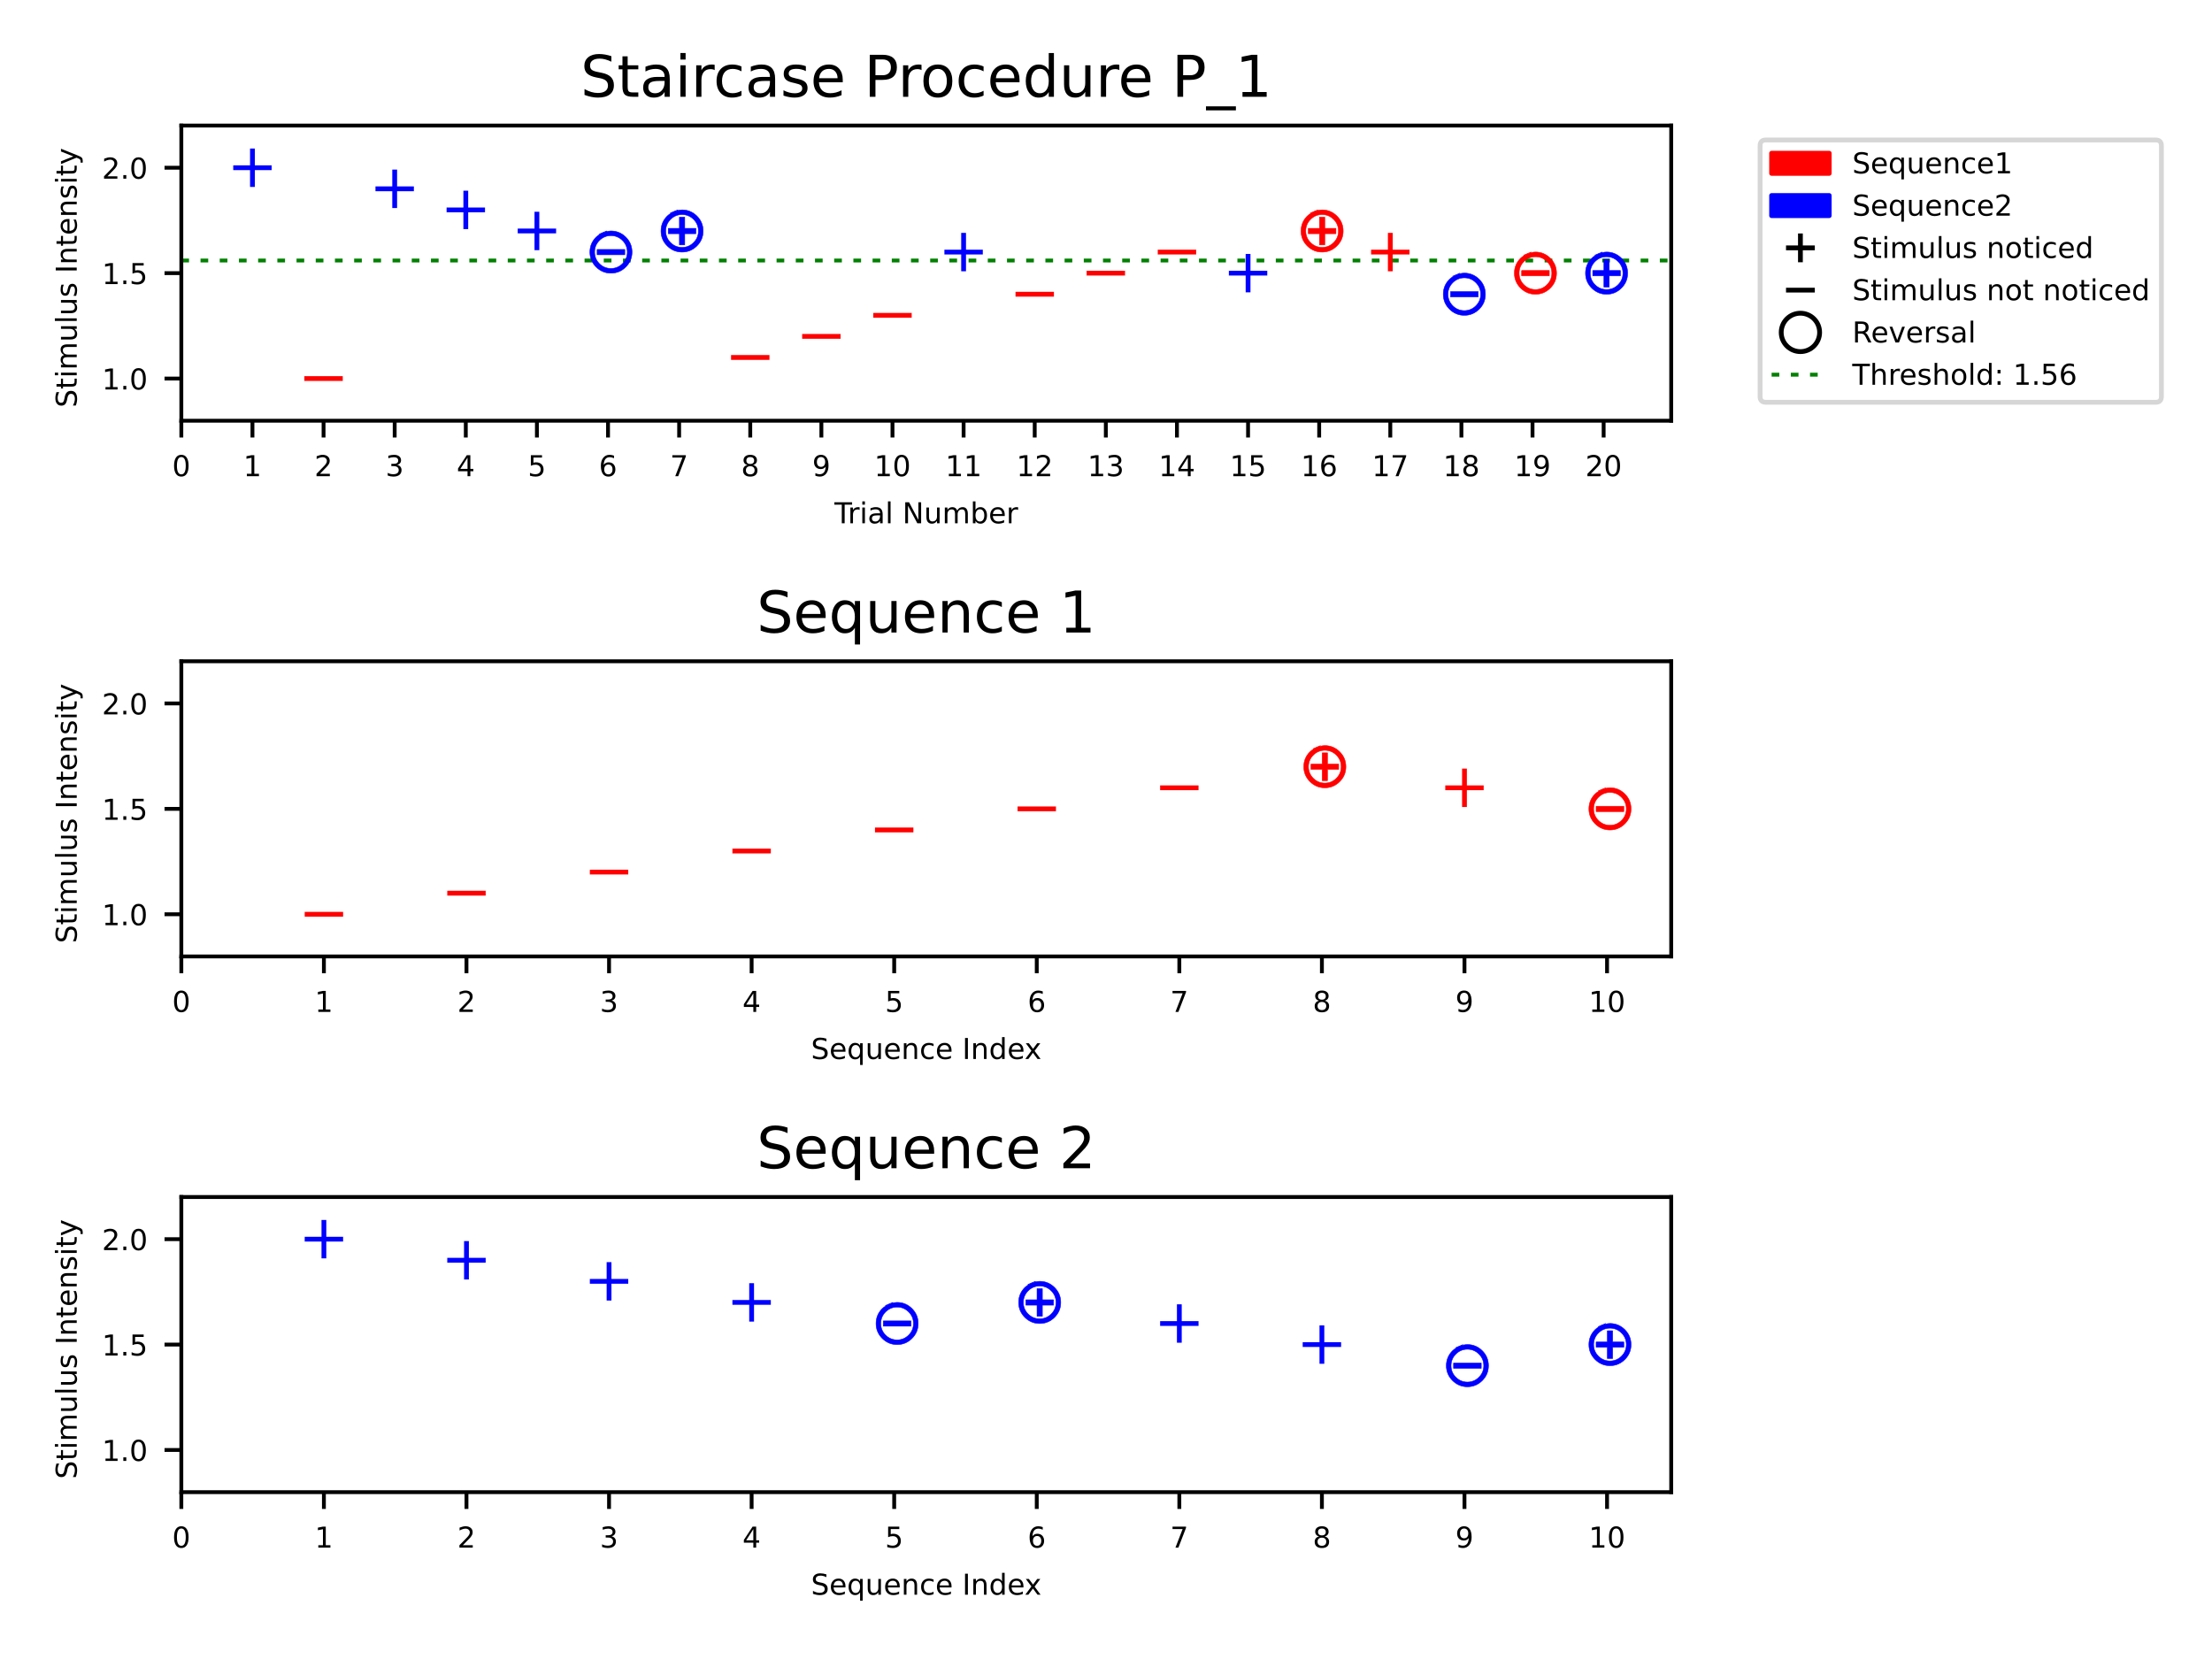 <?xml version="1.0" encoding="utf-8" standalone="no"?>
<!DOCTYPE svg PUBLIC "-//W3C//DTD SVG 1.1//EN"
  "http://www.w3.org/Graphics/SVG/1.1/DTD/svg11.dtd">
<!-- Created with matplotlib (https://matplotlib.org/) -->
<svg height="345.6pt" version="1.1" viewBox="0 0 460.8 345.6" width="460.8pt" xmlns="http://www.w3.org/2000/svg" xmlns:xlink="http://www.w3.org/1999/xlink">
 <defs>
  <style type="text/css">
*{stroke-linecap:butt;stroke-linejoin:round;}
  </style>
 </defs>
 <g id="figure_1">
  <g id="patch_1">
   <path d="M 0 345.6 
L 460.8 345.6 
L 460.8 0 
L 0 0 
z
" style="fill:#ffffff;"/>
  </g>
  <g id="axes_1">
   <g id="patch_2">
    <path d="M 37.775 87.64 
L 348.142 87.64 
L 348.142 26.16 
L 37.775 26.16 
z
" style="fill:#ffffff;"/>
   </g>
   <g id="line2d_1">
    <path clip-path="url(#p8c8ffbd855)" d="M 37.775 54.265 
L 348.142 54.265 
" style="fill:none;stroke:#008000;stroke-dasharray:1.6,2.4;stroke-dashoffset:0;stroke-width:0.8;"/>
   </g>
   <g id="matplotlib.axis_1">
    <g id="xtick_1">
     <g id="line2d_2">
      <defs>
       <path d="M 0 0 
L 0 3.5 
" id="m22cff8d8c3" style="stroke:#000000;stroke-width:0.8;"/>
      </defs>
      <g>
       <use style="stroke:#000000;stroke-width:0.8;" x="37.775" xlink:href="#m22cff8d8c3" y="87.64"/>
      </g>
     </g>
     <g id="text_1">
      <!-- 0 -->
      <defs>
       <path d="M 31.781 66.406 
Q 24.172 66.406 20.328 58.906 
Q 16.5 51.422 16.5 36.375 
Q 16.5 21.391 20.328 13.891 
Q 24.172 6.391 31.781 6.391 
Q 39.453 6.391 43.281 13.891 
Q 47.125 21.391 47.125 36.375 
Q 47.125 51.422 43.281 58.906 
Q 39.453 66.406 31.781 66.406 
z
M 31.781 74.219 
Q 44.047 74.219 50.516 64.516 
Q 56.984 54.828 56.984 36.375 
Q 56.984 17.969 50.516 8.266 
Q 44.047 -1.422 31.781 -1.422 
Q 19.531 -1.422 13.062 8.266 
Q 6.594 17.969 6.594 36.375 
Q 6.594 54.828 13.062 64.516 
Q 19.531 74.219 31.781 74.219 
z
" id="DejaVuSans-48"/>
      </defs>
      <g transform="translate(35.866 99.199)scale(0.06 -0.06)">
       <use xlink:href="#DejaVuSans-48"/>
      </g>
     </g>
    </g>
    <g id="xtick_2">
     <g id="line2d_3">
      <g>
       <use style="stroke:#000000;stroke-width:0.8;" x="52.59" xlink:href="#m22cff8d8c3" y="87.64"/>
      </g>
     </g>
     <g id="text_2">
      <!-- 1 -->
      <defs>
       <path d="M 12.406 8.297 
L 28.516 8.297 
L 28.516 63.922 
L 10.984 60.406 
L 10.984 69.391 
L 28.422 72.906 
L 38.281 72.906 
L 38.281 8.297 
L 54.391 8.297 
L 54.391 0 
L 12.406 0 
z
" id="DejaVuSans-49"/>
      </defs>
      <g transform="translate(50.681 99.199)scale(0.06 -0.06)">
       <use xlink:href="#DejaVuSans-49"/>
      </g>
     </g>
    </g>
    <g id="xtick_3">
     <g id="line2d_4">
      <g>
       <use style="stroke:#000000;stroke-width:0.8;" x="67.404" xlink:href="#m22cff8d8c3" y="87.64"/>
      </g>
     </g>
     <g id="text_3">
      <!-- 2 -->
      <defs>
       <path d="M 19.188 8.297 
L 53.609 8.297 
L 53.609 0 
L 7.328 0 
L 7.328 8.297 
Q 12.938 14.109 22.625 23.891 
Q 32.328 33.688 34.812 36.531 
Q 39.547 41.844 41.422 45.531 
Q 43.312 49.219 43.312 52.781 
Q 43.312 58.594 39.234 62.25 
Q 35.156 65.922 28.609 65.922 
Q 23.969 65.922 18.812 64.312 
Q 13.672 62.703 7.812 59.422 
L 7.812 69.391 
Q 13.766 71.781 18.938 73 
Q 24.125 74.219 28.422 74.219 
Q 39.75 74.219 46.484 68.547 
Q 53.219 62.891 53.219 53.422 
Q 53.219 48.922 51.531 44.891 
Q 49.859 40.875 45.406 35.406 
Q 44.188 33.984 37.641 27.219 
Q 31.109 20.453 19.188 8.297 
z
" id="DejaVuSans-50"/>
      </defs>
      <g transform="translate(65.496 99.199)scale(0.06 -0.06)">
       <use xlink:href="#DejaVuSans-50"/>
      </g>
     </g>
    </g>
    <g id="xtick_4">
     <g id="line2d_5">
      <g>
       <use style="stroke:#000000;stroke-width:0.8;" x="82.219" xlink:href="#m22cff8d8c3" y="87.64"/>
      </g>
     </g>
     <g id="text_4">
      <!-- 3 -->
      <defs>
       <path d="M 40.578 39.312 
Q 47.656 37.797 51.625 33 
Q 55.609 28.219 55.609 21.188 
Q 55.609 10.406 48.188 4.484 
Q 40.766 -1.422 27.094 -1.422 
Q 22.516 -1.422 17.656 -0.516 
Q 12.797 0.391 7.625 2.203 
L 7.625 11.719 
Q 11.719 9.328 16.594 8.109 
Q 21.484 6.891 26.812 6.891 
Q 36.078 6.891 40.938 10.547 
Q 45.797 14.203 45.797 21.188 
Q 45.797 27.641 41.281 31.266 
Q 36.766 34.906 28.719 34.906 
L 20.219 34.906 
L 20.219 43.016 
L 29.109 43.016 
Q 36.375 43.016 40.234 45.922 
Q 44.094 48.828 44.094 54.297 
Q 44.094 59.906 40.109 62.906 
Q 36.141 65.922 28.719 65.922 
Q 24.656 65.922 20.016 65.031 
Q 15.375 64.156 9.812 62.312 
L 9.812 71.094 
Q 15.438 72.656 20.344 73.438 
Q 25.25 74.219 29.594 74.219 
Q 40.828 74.219 47.359 69.109 
Q 53.906 64.016 53.906 55.328 
Q 53.906 49.266 50.438 45.094 
Q 46.969 40.922 40.578 39.312 
z
" id="DejaVuSans-51"/>
      </defs>
      <g transform="translate(80.31 99.199)scale(0.06 -0.06)">
       <use xlink:href="#DejaVuSans-51"/>
      </g>
     </g>
    </g>
    <g id="xtick_5">
     <g id="line2d_6">
      <g>
       <use style="stroke:#000000;stroke-width:0.8;" x="97.034" xlink:href="#m22cff8d8c3" y="87.64"/>
      </g>
     </g>
     <g id="text_5">
      <!-- 4 -->
      <defs>
       <path d="M 37.797 64.312 
L 12.891 25.391 
L 37.797 25.391 
z
M 35.203 72.906 
L 47.609 72.906 
L 47.609 25.391 
L 58.016 25.391 
L 58.016 17.188 
L 47.609 17.188 
L 47.609 0 
L 37.797 0 
L 37.797 17.188 
L 4.891 17.188 
L 4.891 26.703 
z
" id="DejaVuSans-52"/>
      </defs>
      <g transform="translate(95.125 99.199)scale(0.06 -0.06)">
       <use xlink:href="#DejaVuSans-52"/>
      </g>
     </g>
    </g>
    <g id="xtick_6">
     <g id="line2d_7">
      <g>
       <use style="stroke:#000000;stroke-width:0.8;" x="111.848" xlink:href="#m22cff8d8c3" y="87.64"/>
      </g>
     </g>
     <g id="text_6">
      <!-- 5 -->
      <defs>
       <path d="M 10.797 72.906 
L 49.516 72.906 
L 49.516 64.594 
L 19.828 64.594 
L 19.828 46.734 
Q 21.969 47.469 24.109 47.828 
Q 26.266 48.188 28.422 48.188 
Q 40.625 48.188 47.75 41.5 
Q 54.891 34.812 54.891 23.391 
Q 54.891 11.625 47.562 5.094 
Q 40.234 -1.422 26.906 -1.422 
Q 22.312 -1.422 17.547 -0.641 
Q 12.797 0.141 7.719 1.703 
L 7.719 11.625 
Q 12.109 9.234 16.797 8.062 
Q 21.484 6.891 26.703 6.891 
Q 35.156 6.891 40.078 11.328 
Q 45.016 15.766 45.016 23.391 
Q 45.016 31 40.078 35.438 
Q 35.156 39.891 26.703 39.891 
Q 22.75 39.891 18.812 39.016 
Q 14.891 38.141 10.797 36.281 
z
" id="DejaVuSans-53"/>
      </defs>
      <g transform="translate(109.939 99.199)scale(0.06 -0.06)">
       <use xlink:href="#DejaVuSans-53"/>
      </g>
     </g>
    </g>
    <g id="xtick_7">
     <g id="line2d_8">
      <g>
       <use style="stroke:#000000;stroke-width:0.8;" x="126.663" xlink:href="#m22cff8d8c3" y="87.64"/>
      </g>
     </g>
     <g id="text_7">
      <!-- 6 -->
      <defs>
       <path d="M 33.016 40.375 
Q 26.375 40.375 22.484 35.828 
Q 18.609 31.297 18.609 23.391 
Q 18.609 15.531 22.484 10.953 
Q 26.375 6.391 33.016 6.391 
Q 39.656 6.391 43.531 10.953 
Q 47.406 15.531 47.406 23.391 
Q 47.406 31.297 43.531 35.828 
Q 39.656 40.375 33.016 40.375 
z
M 52.594 71.297 
L 52.594 62.312 
Q 48.875 64.062 45.094 64.984 
Q 41.312 65.922 37.594 65.922 
Q 27.828 65.922 22.672 59.328 
Q 17.531 52.734 16.797 39.406 
Q 19.672 43.656 24.016 45.922 
Q 28.375 48.188 33.594 48.188 
Q 44.578 48.188 50.953 41.516 
Q 57.328 34.859 57.328 23.391 
Q 57.328 12.156 50.688 5.359 
Q 44.047 -1.422 33.016 -1.422 
Q 20.359 -1.422 13.672 8.266 
Q 6.984 17.969 6.984 36.375 
Q 6.984 53.656 15.188 63.938 
Q 23.391 74.219 37.203 74.219 
Q 40.922 74.219 44.703 73.484 
Q 48.484 72.75 52.594 71.297 
z
" id="DejaVuSans-54"/>
      </defs>
      <g transform="translate(124.754 99.199)scale(0.06 -0.06)">
       <use xlink:href="#DejaVuSans-54"/>
      </g>
     </g>
    </g>
    <g id="xtick_8">
     <g id="line2d_9">
      <g>
       <use style="stroke:#000000;stroke-width:0.8;" x="141.477" xlink:href="#m22cff8d8c3" y="87.64"/>
      </g>
     </g>
     <g id="text_8">
      <!-- 7 -->
      <defs>
       <path d="M 8.203 72.906 
L 55.078 72.906 
L 55.078 68.703 
L 28.609 0 
L 18.312 0 
L 43.219 64.594 
L 8.203 64.594 
z
" id="DejaVuSans-55"/>
      </defs>
      <g transform="translate(139.569 99.199)scale(0.06 -0.06)">
       <use xlink:href="#DejaVuSans-55"/>
      </g>
     </g>
    </g>
    <g id="xtick_9">
     <g id="line2d_10">
      <g>
       <use style="stroke:#000000;stroke-width:0.8;" x="156.292" xlink:href="#m22cff8d8c3" y="87.64"/>
      </g>
     </g>
     <g id="text_9">
      <!-- 8 -->
      <defs>
       <path d="M 31.781 34.625 
Q 24.75 34.625 20.719 30.859 
Q 16.703 27.094 16.703 20.516 
Q 16.703 13.922 20.719 10.156 
Q 24.75 6.391 31.781 6.391 
Q 38.812 6.391 42.859 10.172 
Q 46.922 13.969 46.922 20.516 
Q 46.922 27.094 42.891 30.859 
Q 38.875 34.625 31.781 34.625 
z
M 21.922 38.812 
Q 15.578 40.375 12.031 44.719 
Q 8.5 49.078 8.5 55.328 
Q 8.5 64.062 14.719 69.141 
Q 20.953 74.219 31.781 74.219 
Q 42.672 74.219 48.875 69.141 
Q 55.078 64.062 55.078 55.328 
Q 55.078 49.078 51.531 44.719 
Q 48 40.375 41.703 38.812 
Q 48.828 37.156 52.797 32.312 
Q 56.781 27.484 56.781 20.516 
Q 56.781 9.906 50.312 4.234 
Q 43.844 -1.422 31.781 -1.422 
Q 19.734 -1.422 13.25 4.234 
Q 6.781 9.906 6.781 20.516 
Q 6.781 27.484 10.781 32.312 
Q 14.797 37.156 21.922 38.812 
z
M 18.312 54.391 
Q 18.312 48.734 21.844 45.562 
Q 25.391 42.391 31.781 42.391 
Q 38.141 42.391 41.719 45.562 
Q 45.312 48.734 45.312 54.391 
Q 45.312 60.062 41.719 63.234 
Q 38.141 66.406 31.781 66.406 
Q 25.391 66.406 21.844 63.234 
Q 18.312 60.062 18.312 54.391 
z
" id="DejaVuSans-56"/>
      </defs>
      <g transform="translate(154.383 99.199)scale(0.06 -0.06)">
       <use xlink:href="#DejaVuSans-56"/>
      </g>
     </g>
    </g>
    <g id="xtick_10">
     <g id="line2d_11">
      <g>
       <use style="stroke:#000000;stroke-width:0.8;" x="171.107" xlink:href="#m22cff8d8c3" y="87.64"/>
      </g>
     </g>
     <g id="text_10">
      <!-- 9 -->
      <defs>
       <path d="M 10.984 1.516 
L 10.984 10.5 
Q 14.703 8.734 18.5 7.812 
Q 22.312 6.891 25.984 6.891 
Q 35.75 6.891 40.891 13.453 
Q 46.047 20.016 46.781 33.406 
Q 43.953 29.203 39.594 26.953 
Q 35.25 24.703 29.984 24.703 
Q 19.047 24.703 12.672 31.312 
Q 6.297 37.938 6.297 49.422 
Q 6.297 60.641 12.938 67.422 
Q 19.578 74.219 30.609 74.219 
Q 43.266 74.219 49.922 64.516 
Q 56.594 54.828 56.594 36.375 
Q 56.594 19.141 48.406 8.859 
Q 40.234 -1.422 26.422 -1.422 
Q 22.703 -1.422 18.891 -0.688 
Q 15.094 0.047 10.984 1.516 
z
M 30.609 32.422 
Q 37.25 32.422 41.125 36.953 
Q 45.016 41.5 45.016 49.422 
Q 45.016 57.281 41.125 61.844 
Q 37.25 66.406 30.609 66.406 
Q 23.969 66.406 20.094 61.844 
Q 16.219 57.281 16.219 49.422 
Q 16.219 41.5 20.094 36.953 
Q 23.969 32.422 30.609 32.422 
z
" id="DejaVuSans-57"/>
      </defs>
      <g transform="translate(169.198 99.199)scale(0.06 -0.06)">
       <use xlink:href="#DejaVuSans-57"/>
      </g>
     </g>
    </g>
    <g id="xtick_11">
     <g id="line2d_12">
      <g>
       <use style="stroke:#000000;stroke-width:0.8;" x="185.921" xlink:href="#m22cff8d8c3" y="87.64"/>
      </g>
     </g>
     <g id="text_11">
      <!-- 10 -->
      <g transform="translate(182.104 99.199)scale(0.06 -0.06)">
       <use xlink:href="#DejaVuSans-49"/>
       <use x="63.623" xlink:href="#DejaVuSans-48"/>
      </g>
     </g>
    </g>
    <g id="xtick_12">
     <g id="line2d_13">
      <g>
       <use style="stroke:#000000;stroke-width:0.8;" x="200.736" xlink:href="#m22cff8d8c3" y="87.64"/>
      </g>
     </g>
     <g id="text_12">
      <!-- 11 -->
      <g transform="translate(196.919 99.199)scale(0.06 -0.06)">
       <use xlink:href="#DejaVuSans-49"/>
       <use x="63.623" xlink:href="#DejaVuSans-49"/>
      </g>
     </g>
    </g>
    <g id="xtick_13">
     <g id="line2d_14">
      <g>
       <use style="stroke:#000000;stroke-width:0.8;" x="215.551" xlink:href="#m22cff8d8c3" y="87.64"/>
      </g>
     </g>
     <g id="text_13">
      <!-- 12 -->
      <g transform="translate(211.733 99.199)scale(0.06 -0.06)">
       <use xlink:href="#DejaVuSans-49"/>
       <use x="63.623" xlink:href="#DejaVuSans-50"/>
      </g>
     </g>
    </g>
    <g id="xtick_14">
     <g id="line2d_15">
      <g>
       <use style="stroke:#000000;stroke-width:0.8;" x="230.365" xlink:href="#m22cff8d8c3" y="87.64"/>
      </g>
     </g>
     <g id="text_14">
      <!-- 13 -->
      <g transform="translate(226.548 99.199)scale(0.06 -0.06)">
       <use xlink:href="#DejaVuSans-49"/>
       <use x="63.623" xlink:href="#DejaVuSans-51"/>
      </g>
     </g>
    </g>
    <g id="xtick_15">
     <g id="line2d_16">
      <g>
       <use style="stroke:#000000;stroke-width:0.8;" x="245.18" xlink:href="#m22cff8d8c3" y="87.64"/>
      </g>
     </g>
     <g id="text_15">
      <!-- 14 -->
      <g transform="translate(241.362 99.199)scale(0.06 -0.06)">
       <use xlink:href="#DejaVuSans-49"/>
       <use x="63.623" xlink:href="#DejaVuSans-52"/>
      </g>
     </g>
    </g>
    <g id="xtick_16">
     <g id="line2d_17">
      <g>
       <use style="stroke:#000000;stroke-width:0.8;" x="259.995" xlink:href="#m22cff8d8c3" y="87.64"/>
      </g>
     </g>
     <g id="text_16">
      <!-- 15 -->
      <g transform="translate(256.177 99.199)scale(0.06 -0.06)">
       <use xlink:href="#DejaVuSans-49"/>
       <use x="63.623" xlink:href="#DejaVuSans-53"/>
      </g>
     </g>
    </g>
    <g id="xtick_17">
     <g id="line2d_18">
      <g>
       <use style="stroke:#000000;stroke-width:0.8;" x="274.809" xlink:href="#m22cff8d8c3" y="87.64"/>
      </g>
     </g>
     <g id="text_17">
      <!-- 16 -->
      <g transform="translate(270.992 99.199)scale(0.06 -0.06)">
       <use xlink:href="#DejaVuSans-49"/>
       <use x="63.623" xlink:href="#DejaVuSans-54"/>
      </g>
     </g>
    </g>
    <g id="xtick_18">
     <g id="line2d_19">
      <g>
       <use style="stroke:#000000;stroke-width:0.8;" x="289.624" xlink:href="#m22cff8d8c3" y="87.64"/>
      </g>
     </g>
     <g id="text_18">
      <!-- 17 -->
      <g transform="translate(285.806 99.199)scale(0.06 -0.06)">
       <use xlink:href="#DejaVuSans-49"/>
       <use x="63.623" xlink:href="#DejaVuSans-55"/>
      </g>
     </g>
    </g>
    <g id="xtick_19">
     <g id="line2d_20">
      <g>
       <use style="stroke:#000000;stroke-width:0.8;" x="304.438" xlink:href="#m22cff8d8c3" y="87.64"/>
      </g>
     </g>
     <g id="text_19">
      <!-- 18 -->
      <g transform="translate(300.621 99.199)scale(0.06 -0.06)">
       <use xlink:href="#DejaVuSans-49"/>
       <use x="63.623" xlink:href="#DejaVuSans-56"/>
      </g>
     </g>
    </g>
    <g id="xtick_20">
     <g id="line2d_21">
      <g>
       <use style="stroke:#000000;stroke-width:0.8;" x="319.253" xlink:href="#m22cff8d8c3" y="87.64"/>
      </g>
     </g>
     <g id="text_20">
      <!-- 19 -->
      <g transform="translate(315.436 99.199)scale(0.06 -0.06)">
       <use xlink:href="#DejaVuSans-49"/>
       <use x="63.623" xlink:href="#DejaVuSans-57"/>
      </g>
     </g>
    </g>
    <g id="xtick_21">
     <g id="line2d_22">
      <g>
       <use style="stroke:#000000;stroke-width:0.8;" x="334.068" xlink:href="#m22cff8d8c3" y="87.64"/>
      </g>
     </g>
     <g id="text_21">
      <!-- 20 -->
      <g transform="translate(330.25 99.199)scale(0.06 -0.06)">
       <use xlink:href="#DejaVuSans-50"/>
       <use x="63.623" xlink:href="#DejaVuSans-48"/>
      </g>
     </g>
    </g>
    <g id="text_22">
     <!-- Trial Number -->
     <defs>
      <path d="M -0.297 72.906 
L 61.375 72.906 
L 61.375 64.594 
L 35.5 64.594 
L 35.5 0 
L 25.594 0 
L 25.594 64.594 
L -0.297 64.594 
z
" id="DejaVuSans-84"/>
      <path d="M 41.109 46.297 
Q 39.594 47.172 37.812 47.578 
Q 36.031 48 33.891 48 
Q 26.266 48 22.188 43.047 
Q 18.109 38.094 18.109 28.812 
L 18.109 0 
L 9.078 0 
L 9.078 54.688 
L 18.109 54.688 
L 18.109 46.188 
Q 20.953 51.172 25.484 53.578 
Q 30.031 56 36.531 56 
Q 37.453 56 38.578 55.875 
Q 39.703 55.766 41.062 55.516 
z
" id="DejaVuSans-114"/>
      <path d="M 9.422 54.688 
L 18.406 54.688 
L 18.406 0 
L 9.422 0 
z
M 9.422 75.984 
L 18.406 75.984 
L 18.406 64.594 
L 9.422 64.594 
z
" id="DejaVuSans-105"/>
      <path d="M 34.281 27.484 
Q 23.391 27.484 19.188 25 
Q 14.984 22.516 14.984 16.5 
Q 14.984 11.719 18.141 8.906 
Q 21.297 6.109 26.703 6.109 
Q 34.188 6.109 38.703 11.406 
Q 43.219 16.703 43.219 25.484 
L 43.219 27.484 
z
M 52.203 31.203 
L 52.203 0 
L 43.219 0 
L 43.219 8.297 
Q 40.141 3.328 35.547 0.953 
Q 30.953 -1.422 24.312 -1.422 
Q 15.922 -1.422 10.953 3.297 
Q 6 8.016 6 15.922 
Q 6 25.141 12.172 29.828 
Q 18.359 34.516 30.609 34.516 
L 43.219 34.516 
L 43.219 35.406 
Q 43.219 41.609 39.141 45 
Q 35.062 48.391 27.688 48.391 
Q 23 48.391 18.547 47.266 
Q 14.109 46.141 10.016 43.891 
L 10.016 52.203 
Q 14.938 54.109 19.578 55.047 
Q 24.219 56 28.609 56 
Q 40.484 56 46.344 49.844 
Q 52.203 43.703 52.203 31.203 
z
" id="DejaVuSans-97"/>
      <path d="M 9.422 75.984 
L 18.406 75.984 
L 18.406 0 
L 9.422 0 
z
" id="DejaVuSans-108"/>
      <path id="DejaVuSans-32"/>
      <path d="M 9.812 72.906 
L 23.094 72.906 
L 55.422 11.922 
L 55.422 72.906 
L 64.984 72.906 
L 64.984 0 
L 51.703 0 
L 19.391 60.984 
L 19.391 0 
L 9.812 0 
z
" id="DejaVuSans-78"/>
      <path d="M 8.5 21.578 
L 8.5 54.688 
L 17.484 54.688 
L 17.484 21.922 
Q 17.484 14.156 20.5 10.266 
Q 23.531 6.391 29.594 6.391 
Q 36.859 6.391 41.078 11.031 
Q 45.312 15.672 45.312 23.688 
L 45.312 54.688 
L 54.297 54.688 
L 54.297 0 
L 45.312 0 
L 45.312 8.406 
Q 42.047 3.422 37.719 1 
Q 33.406 -1.422 27.688 -1.422 
Q 18.266 -1.422 13.375 4.438 
Q 8.5 10.297 8.5 21.578 
z
M 31.109 56 
z
" id="DejaVuSans-117"/>
      <path d="M 52 44.188 
Q 55.375 50.25 60.062 53.125 
Q 64.75 56 71.094 56 
Q 79.641 56 84.281 50.016 
Q 88.922 44.047 88.922 33.016 
L 88.922 0 
L 79.891 0 
L 79.891 32.719 
Q 79.891 40.578 77.094 44.375 
Q 74.312 48.188 68.609 48.188 
Q 61.625 48.188 57.562 43.547 
Q 53.516 38.922 53.516 30.906 
L 53.516 0 
L 44.484 0 
L 44.484 32.719 
Q 44.484 40.625 41.703 44.406 
Q 38.922 48.188 33.109 48.188 
Q 26.219 48.188 22.156 43.531 
Q 18.109 38.875 18.109 30.906 
L 18.109 0 
L 9.078 0 
L 9.078 54.688 
L 18.109 54.688 
L 18.109 46.188 
Q 21.188 51.219 25.484 53.609 
Q 29.781 56 35.688 56 
Q 41.656 56 45.828 52.969 
Q 50 49.953 52 44.188 
z
" id="DejaVuSans-109"/>
      <path d="M 48.688 27.297 
Q 48.688 37.203 44.609 42.844 
Q 40.531 48.484 33.406 48.484 
Q 26.266 48.484 22.188 42.844 
Q 18.109 37.203 18.109 27.297 
Q 18.109 17.391 22.188 11.75 
Q 26.266 6.109 33.406 6.109 
Q 40.531 6.109 44.609 11.75 
Q 48.688 17.391 48.688 27.297 
z
M 18.109 46.391 
Q 20.953 51.266 25.266 53.625 
Q 29.594 56 35.594 56 
Q 45.562 56 51.781 48.094 
Q 58.016 40.188 58.016 27.297 
Q 58.016 14.406 51.781 6.484 
Q 45.562 -1.422 35.594 -1.422 
Q 29.594 -1.422 25.266 0.953 
Q 20.953 3.328 18.109 8.203 
L 18.109 0 
L 9.078 0 
L 9.078 75.984 
L 18.109 75.984 
z
" id="DejaVuSans-98"/>
      <path d="M 56.203 29.594 
L 56.203 25.203 
L 14.891 25.203 
Q 15.484 15.922 20.484 11.062 
Q 25.484 6.203 34.422 6.203 
Q 39.594 6.203 44.453 7.469 
Q 49.312 8.734 54.109 11.281 
L 54.109 2.781 
Q 49.266 0.734 44.188 -0.344 
Q 39.109 -1.422 33.891 -1.422 
Q 20.797 -1.422 13.156 6.188 
Q 5.516 13.812 5.516 26.812 
Q 5.516 40.234 12.766 48.109 
Q 20.016 56 32.328 56 
Q 43.359 56 49.781 48.891 
Q 56.203 41.797 56.203 29.594 
z
M 47.219 32.234 
Q 47.125 39.594 43.094 43.984 
Q 39.062 48.391 32.422 48.391 
Q 24.906 48.391 20.391 44.141 
Q 15.875 39.891 15.188 32.172 
z
" id="DejaVuSans-101"/>
     </defs>
     <g transform="translate(173.825 109.006)scale(0.06 -0.06)">
      <use xlink:href="#DejaVuSans-84"/>
      <use x="46.334" xlink:href="#DejaVuSans-114"/>
      <use x="87.447" xlink:href="#DejaVuSans-105"/>
      <use x="115.23" xlink:href="#DejaVuSans-97"/>
      <use x="176.51" xlink:href="#DejaVuSans-108"/>
      <use x="204.293" xlink:href="#DejaVuSans-32"/>
      <use x="236.08" xlink:href="#DejaVuSans-78"/>
      <use x="310.885" xlink:href="#DejaVuSans-117"/>
      <use x="374.264" xlink:href="#DejaVuSans-109"/>
      <use x="471.676" xlink:href="#DejaVuSans-98"/>
      <use x="535.152" xlink:href="#DejaVuSans-101"/>
      <use x="596.676" xlink:href="#DejaVuSans-114"/>
     </g>
    </g>
   </g>
   <g id="matplotlib.axis_2">
    <g id="ytick_1">
     <g id="line2d_23">
      <defs>
       <path d="M 0 0 
L -3.5 0 
" id="me7bc8ecdcd" style="stroke:#000000;stroke-width:0.8;"/>
      </defs>
      <g>
       <use style="stroke:#000000;stroke-width:0.8;" x="37.775" xlink:href="#me7bc8ecdcd" y="78.857"/>
      </g>
     </g>
     <g id="text_23">
      <!-- 1.0 -->
      <defs>
       <path d="M 10.688 12.406 
L 21 12.406 
L 21 0 
L 10.688 0 
z
" id="DejaVuSans-46"/>
      </defs>
      <g transform="translate(21.233 81.137)scale(0.06 -0.06)">
       <use xlink:href="#DejaVuSans-49"/>
       <use x="63.623" xlink:href="#DejaVuSans-46"/>
       <use x="95.41" xlink:href="#DejaVuSans-48"/>
      </g>
     </g>
    </g>
    <g id="ytick_2">
     <g id="line2d_24">
      <g>
       <use style="stroke:#000000;stroke-width:0.8;" x="37.775" xlink:href="#me7bc8ecdcd" y="56.9"/>
      </g>
     </g>
     <g id="text_24">
      <!-- 1.5 -->
      <g transform="translate(21.233 59.18)scale(0.06 -0.06)">
       <use xlink:href="#DejaVuSans-49"/>
       <use x="63.623" xlink:href="#DejaVuSans-46"/>
       <use x="95.41" xlink:href="#DejaVuSans-53"/>
      </g>
     </g>
    </g>
    <g id="ytick_3">
     <g id="line2d_25">
      <g>
       <use style="stroke:#000000;stroke-width:0.8;" x="37.775" xlink:href="#me7bc8ecdcd" y="34.943"/>
      </g>
     </g>
     <g id="text_25">
      <!-- 2.0 -->
      <g transform="translate(21.233 37.222)scale(0.06 -0.06)">
       <use xlink:href="#DejaVuSans-50"/>
       <use x="63.623" xlink:href="#DejaVuSans-46"/>
       <use x="95.41" xlink:href="#DejaVuSans-48"/>
      </g>
     </g>
    </g>
    <g id="text_26">
     <!-- Stimulus Intensity  -->
     <defs>
      <path d="M 53.516 70.516 
L 53.516 60.891 
Q 47.906 63.578 42.922 64.891 
Q 37.938 66.219 33.297 66.219 
Q 25.25 66.219 20.875 63.094 
Q 16.5 59.969 16.5 54.203 
Q 16.5 49.359 19.406 46.891 
Q 22.312 44.438 30.422 42.922 
L 36.375 41.703 
Q 47.406 39.594 52.656 34.297 
Q 57.906 29 57.906 20.125 
Q 57.906 9.516 50.797 4.047 
Q 43.703 -1.422 29.984 -1.422 
Q 24.812 -1.422 18.969 -0.25 
Q 13.141 0.922 6.891 3.219 
L 6.891 13.375 
Q 12.891 10.016 18.656 8.297 
Q 24.422 6.594 29.984 6.594 
Q 38.422 6.594 43.016 9.906 
Q 47.609 13.234 47.609 19.391 
Q 47.609 24.75 44.312 27.781 
Q 41.016 30.812 33.5 32.328 
L 27.484 33.5 
Q 16.453 35.688 11.516 40.375 
Q 6.594 45.062 6.594 53.422 
Q 6.594 63.094 13.406 68.656 
Q 20.219 74.219 32.172 74.219 
Q 37.312 74.219 42.625 73.281 
Q 47.953 72.359 53.516 70.516 
z
" id="DejaVuSans-83"/>
      <path d="M 18.312 70.219 
L 18.312 54.688 
L 36.812 54.688 
L 36.812 47.703 
L 18.312 47.703 
L 18.312 18.016 
Q 18.312 11.328 20.141 9.422 
Q 21.969 7.516 27.594 7.516 
L 36.812 7.516 
L 36.812 0 
L 27.594 0 
Q 17.188 0 13.234 3.875 
Q 9.281 7.766 9.281 18.016 
L 9.281 47.703 
L 2.688 47.703 
L 2.688 54.688 
L 9.281 54.688 
L 9.281 70.219 
z
" id="DejaVuSans-116"/>
      <path d="M 44.281 53.078 
L 44.281 44.578 
Q 40.484 46.531 36.375 47.5 
Q 32.281 48.484 27.875 48.484 
Q 21.188 48.484 17.844 46.438 
Q 14.5 44.391 14.5 40.281 
Q 14.5 37.156 16.891 35.375 
Q 19.281 33.594 26.516 31.984 
L 29.594 31.297 
Q 39.156 29.25 43.188 25.516 
Q 47.219 21.781 47.219 15.094 
Q 47.219 7.469 41.188 3.016 
Q 35.156 -1.422 24.609 -1.422 
Q 20.219 -1.422 15.453 -0.562 
Q 10.688 0.297 5.422 2 
L 5.422 11.281 
Q 10.406 8.688 15.234 7.391 
Q 20.062 6.109 24.812 6.109 
Q 31.156 6.109 34.562 8.281 
Q 37.984 10.453 37.984 14.406 
Q 37.984 18.062 35.516 20.016 
Q 33.062 21.969 24.703 23.781 
L 21.578 24.516 
Q 13.234 26.266 9.516 29.906 
Q 5.812 33.547 5.812 39.891 
Q 5.812 47.609 11.281 51.797 
Q 16.75 56 26.812 56 
Q 31.781 56 36.172 55.266 
Q 40.578 54.547 44.281 53.078 
z
" id="DejaVuSans-115"/>
      <path d="M 9.812 72.906 
L 19.672 72.906 
L 19.672 0 
L 9.812 0 
z
" id="DejaVuSans-73"/>
      <path d="M 54.891 33.016 
L 54.891 0 
L 45.906 0 
L 45.906 32.719 
Q 45.906 40.484 42.875 44.328 
Q 39.844 48.188 33.797 48.188 
Q 26.516 48.188 22.312 43.547 
Q 18.109 38.922 18.109 30.906 
L 18.109 0 
L 9.078 0 
L 9.078 54.688 
L 18.109 54.688 
L 18.109 46.188 
Q 21.344 51.125 25.703 53.562 
Q 30.078 56 35.797 56 
Q 45.219 56 50.047 50.172 
Q 54.891 44.344 54.891 33.016 
z
" id="DejaVuSans-110"/>
      <path d="M 32.172 -5.078 
Q 28.375 -14.844 24.75 -17.812 
Q 21.141 -20.797 15.094 -20.797 
L 7.906 -20.797 
L 7.906 -13.281 
L 13.188 -13.281 
Q 16.891 -13.281 18.938 -11.516 
Q 21 -9.766 23.484 -3.219 
L 25.094 0.875 
L 2.984 54.688 
L 12.5 54.688 
L 29.594 11.922 
L 46.688 54.688 
L 56.203 54.688 
z
" id="DejaVuSans-121"/>
     </defs>
     <g transform="translate(15.985 84.899)rotate(-90)scale(0.06 -0.06)">
      <use xlink:href="#DejaVuSans-83"/>
      <use x="63.477" xlink:href="#DejaVuSans-116"/>
      <use x="102.686" xlink:href="#DejaVuSans-105"/>
      <use x="130.469" xlink:href="#DejaVuSans-109"/>
      <use x="227.881" xlink:href="#DejaVuSans-117"/>
      <use x="291.26" xlink:href="#DejaVuSans-108"/>
      <use x="319.043" xlink:href="#DejaVuSans-117"/>
      <use x="382.422" xlink:href="#DejaVuSans-115"/>
      <use x="434.521" xlink:href="#DejaVuSans-32"/>
      <use x="466.309" xlink:href="#DejaVuSans-73"/>
      <use x="495.801" xlink:href="#DejaVuSans-110"/>
      <use x="559.18" xlink:href="#DejaVuSans-116"/>
      <use x="598.389" xlink:href="#DejaVuSans-101"/>
      <use x="659.912" xlink:href="#DejaVuSans-110"/>
      <use x="723.291" xlink:href="#DejaVuSans-115"/>
      <use x="775.391" xlink:href="#DejaVuSans-105"/>
      <use x="803.174" xlink:href="#DejaVuSans-116"/>
      <use x="842.383" xlink:href="#DejaVuSans-121"/>
      <use x="901.562" xlink:href="#DejaVuSans-32"/>
     </g>
    </g>
   </g>
   <g id="line2d_26">
    <path clip-path="url(#p8c8ffbd855)" d="M 52.59 34.943 
" style="fill:none;stroke:#0000ff;stroke-linecap:square;stroke-width:1.5;"/>
    <defs>
     <path d="M -4 0 
L 4 0 
M 0 4 
L 0 -4 
" id="mb81b755be4" style="stroke:#0000ff;"/>
    </defs>
    <g clip-path="url(#p8c8ffbd855)">
     <use style="fill:#0000ff;stroke:#0000ff;" x="52.59" xlink:href="#mb81b755be4" y="34.943"/>
    </g>
   </g>
   <g id="line2d_27">
    <path clip-path="url(#p8c8ffbd855)" d="M 67.404 78.857 
" style="fill:none;stroke:#ff0000;stroke-linecap:square;stroke-width:1.5;"/>
    <defs>
     <path d="M 4 0 
L -4 -0 
" id="m52caf1d0f6" style="stroke:#ff0000;"/>
    </defs>
    <g clip-path="url(#p8c8ffbd855)">
     <use style="fill:#ff0000;stroke:#ff0000;" x="67.404" xlink:href="#m52caf1d0f6" y="78.857"/>
    </g>
   </g>
   <g id="line2d_28">
    <path clip-path="url(#p8c8ffbd855)" d="M 82.219 39.334 
" style="fill:none;stroke:#0000ff;stroke-linecap:square;stroke-width:1.5;"/>
    <g clip-path="url(#p8c8ffbd855)">
     <use style="fill:#0000ff;stroke:#0000ff;" x="82.219" xlink:href="#mb81b755be4" y="39.334"/>
    </g>
   </g>
   <g id="line2d_29">
    <path clip-path="url(#p8c8ffbd855)" d="M 97.034 43.726 
" style="fill:none;stroke:#0000ff;stroke-linecap:square;stroke-width:1.5;"/>
    <g clip-path="url(#p8c8ffbd855)">
     <use style="fill:#0000ff;stroke:#0000ff;" x="97.034" xlink:href="#mb81b755be4" y="43.726"/>
    </g>
   </g>
   <g id="line2d_30">
    <path clip-path="url(#p8c8ffbd855)" d="M 111.848 48.117 
" style="fill:none;stroke:#0000ff;stroke-linecap:square;stroke-width:1.5;"/>
    <g clip-path="url(#p8c8ffbd855)">
     <use style="fill:#0000ff;stroke:#0000ff;" x="111.848" xlink:href="#mb81b755be4" y="48.117"/>
    </g>
   </g>
   <g id="line2d_31">
    <path clip-path="url(#p8c8ffbd855)" d="M 126.663 52.509 
" style="fill:none;stroke:#0000ff;stroke-linecap:square;stroke-width:1.5;"/>
    <defs>
     <path d="M -2.273 -0.546 
L 3.495 -0.546 
L 3.495 0.565 
L -2.273 0.565 
z
M 1.919 -3.162 
Q 1.312 -3.418 0.611 -3.418 
Q -0.088 -3.418 -0.697 -3.162 
Q -1.298 -2.907 -1.796 -2.411 
Q -2.298 -1.907 -2.547 -1.304 
Q -2.796 -0.703 -2.796 0.01 
Q -2.796 0.703 -2.547 1.306 
Q -2.298 1.907 -1.796 2.411 
Q -1.298 2.907 -0.697 3.162 
Q -0.088 3.418 0.611 3.418 
Q 1.312 3.418 1.919 3.162 
Q 2.522 2.907 3.018 2.411 
Q 3.522 1.907 3.769 1.306 
Q 4.018 0.703 4.018 0.01 
Q 4.018 -0.703 3.769 -1.304 
Q 3.522 -1.907 3.018 -2.411 
Q 2.522 -2.907 1.919 -3.162 
z
M -1.848 -3.744 
Q -0.291 -4.399 0.611 -4.399 
Q 1.515 -4.399 2.292 -4.071 
Q 3.07 -3.744 3.713 -3.104 
Q 4.36 -2.455 4.68 -1.679 
Q 5 -0.906 5 0.01 
Q 5 0.906 4.68 1.685 
Q 4.36 2.455 3.713 3.104 
Q 3.07 3.744 2.292 4.073 
Q 1.515 4.399 0.611 4.399 
Q -0.291 4.399 -1.069 4.073 
Q -1.848 3.744 -2.488 3.104 
Q -3.135 2.455 -3.455 1.685 
Q -3.778 0.906 -3.778 0.01 
Q -3.778 -0.906 -3.455 -1.679 
Q -3.135 -2.455 -2.488 -3.104 
Q -1.848 -3.744 -0.291 -4.399 
z
" id="maef9c273d4" style="stroke:#0000ff;stroke-width:0.1;"/>
    </defs>
    <g clip-path="url(#p8c8ffbd855)">
     <use style="fill:#0000ff;stroke:#0000ff;stroke-width:0.1;" x="126.663" xlink:href="#maef9c273d4" y="52.509"/>
    </g>
   </g>
   <g id="line2d_32">
    <path clip-path="url(#p8c8ffbd855)" d="M 141.477 48.117 
" style="fill:none;stroke:#0000ff;stroke-linecap:square;stroke-width:1.5;"/>
    <defs>
     <path d="M 1.919 -3.162 
Q 1.312 -3.418 0.611 -3.418 
Q -0.088 -3.418 -0.697 -3.162 
Q -1.298 -2.907 -1.796 -2.411 
Q -2.298 -1.907 -2.547 -1.304 
Q -2.796 -0.703 -2.796 0.01 
Q -2.796 0.703 -2.547 1.306 
Q -2.298 1.907 -1.796 2.411 
Q -1.298 2.907 -0.697 3.162 
Q -0.088 3.418 0.611 3.418 
Q 1.312 3.418 1.919 3.162 
Q 2.522 2.907 3.018 2.411 
Q 3.522 1.907 3.769 1.306 
Q 4.018 0.703 4.018 0.01 
Q 4.018 -0.703 3.769 -1.304 
Q 3.522 -1.907 3.018 -2.411 
Q 2.522 -2.907 1.919 -3.162 
z
M -1.848 -3.744 
Q -0.291 -4.399 0.611 -4.399 
Q 1.515 -4.399 2.292 -4.071 
Q 3.07 -3.744 3.713 -3.104 
Q 4.36 -2.455 4.68 -1.679 
Q 5 -0.906 5 0.01 
Q 5 0.906 4.68 1.685 
Q 4.36 2.455 3.713 3.104 
Q 3.07 3.744 2.292 4.073 
Q 1.515 4.399 0.611 4.399 
Q -0.291 4.399 -1.069 4.073 
Q -1.848 3.744 -2.488 3.104 
Q -3.135 2.455 -3.455 1.685 
Q -3.778 0.906 -3.778 0.01 
Q -3.778 -0.906 -3.455 -1.679 
Q -3.135 -2.455 -2.488 -3.104 
Q -1.848 -3.744 -0.291 -4.399 
z
M 1.168 -2.882 
L 1.168 -0.546 
L 3.495 -0.546 
L 3.495 0.565 
L 1.168 0.565 
L 1.168 2.901 
L 0.057 2.901 
L 0.057 0.565 
L -2.273 0.565 
L -2.273 -0.546 
L 0.057 -0.546 
L 0.057 -2.882 
z
" id="mbbd211a925" style="stroke:#0000ff;stroke-width:0.1;"/>
    </defs>
    <g clip-path="url(#p8c8ffbd855)">
     <use style="fill:#0000ff;stroke:#0000ff;stroke-width:0.1;" x="141.477" xlink:href="#mbbd211a925" y="48.117"/>
    </g>
   </g>
   <g id="line2d_33">
    <path clip-path="url(#p8c8ffbd855)" d="M 156.292 74.466 
" style="fill:none;stroke:#ff0000;stroke-linecap:square;stroke-width:1.5;"/>
    <g clip-path="url(#p8c8ffbd855)">
     <use style="fill:#ff0000;stroke:#ff0000;" x="156.292" xlink:href="#m52caf1d0f6" y="74.466"/>
    </g>
   </g>
   <g id="line2d_34">
    <path clip-path="url(#p8c8ffbd855)" d="M 171.107 70.074 
" style="fill:none;stroke:#ff0000;stroke-linecap:square;stroke-width:1.5;"/>
    <g clip-path="url(#p8c8ffbd855)">
     <use style="fill:#ff0000;stroke:#ff0000;" x="171.107" xlink:href="#m52caf1d0f6" y="70.074"/>
    </g>
   </g>
   <g id="line2d_35">
    <path clip-path="url(#p8c8ffbd855)" d="M 185.921 65.683 
" style="fill:none;stroke:#ff0000;stroke-linecap:square;stroke-width:1.5;"/>
    <g clip-path="url(#p8c8ffbd855)">
     <use style="fill:#ff0000;stroke:#ff0000;" x="185.921" xlink:href="#m52caf1d0f6" y="65.683"/>
    </g>
   </g>
   <g id="line2d_36">
    <path clip-path="url(#p8c8ffbd855)" d="M 200.736 52.509 
" style="fill:none;stroke:#0000ff;stroke-linecap:square;stroke-width:1.5;"/>
    <g clip-path="url(#p8c8ffbd855)">
     <use style="fill:#0000ff;stroke:#0000ff;" x="200.736" xlink:href="#mb81b755be4" y="52.509"/>
    </g>
   </g>
   <g id="line2d_37">
    <path clip-path="url(#p8c8ffbd855)" d="M 215.551 61.291 
" style="fill:none;stroke:#ff0000;stroke-linecap:square;stroke-width:1.5;"/>
    <g clip-path="url(#p8c8ffbd855)">
     <use style="fill:#ff0000;stroke:#ff0000;" x="215.551" xlink:href="#m52caf1d0f6" y="61.291"/>
    </g>
   </g>
   <g id="line2d_38">
    <path clip-path="url(#p8c8ffbd855)" d="M 230.365 56.9 
" style="fill:none;stroke:#ff0000;stroke-linecap:square;stroke-width:1.5;"/>
    <g clip-path="url(#p8c8ffbd855)">
     <use style="fill:#ff0000;stroke:#ff0000;" x="230.365" xlink:href="#m52caf1d0f6" y="56.9"/>
    </g>
   </g>
   <g id="line2d_39">
    <path clip-path="url(#p8c8ffbd855)" d="M 245.18 52.509 
" style="fill:none;stroke:#ff0000;stroke-linecap:square;stroke-width:1.5;"/>
    <g clip-path="url(#p8c8ffbd855)">
     <use style="fill:#ff0000;stroke:#ff0000;" x="245.18" xlink:href="#m52caf1d0f6" y="52.509"/>
    </g>
   </g>
   <g id="line2d_40">
    <path clip-path="url(#p8c8ffbd855)" d="M 259.995 56.9 
" style="fill:none;stroke:#0000ff;stroke-linecap:square;stroke-width:1.5;"/>
    <g clip-path="url(#p8c8ffbd855)">
     <use style="fill:#0000ff;stroke:#0000ff;" x="259.995" xlink:href="#mb81b755be4" y="56.9"/>
    </g>
   </g>
   <g id="line2d_41">
    <path clip-path="url(#p8c8ffbd855)" d="M 274.809 48.117 
" style="fill:none;stroke:#ff0000;stroke-linecap:square;stroke-width:1.5;"/>
    <defs>
     <path d="M 1.919 -3.162 
Q 1.312 -3.418 0.611 -3.418 
Q -0.088 -3.418 -0.697 -3.162 
Q -1.298 -2.907 -1.796 -2.411 
Q -2.298 -1.907 -2.547 -1.304 
Q -2.796 -0.703 -2.796 0.01 
Q -2.796 0.703 -2.547 1.306 
Q -2.298 1.907 -1.796 2.411 
Q -1.298 2.907 -0.697 3.162 
Q -0.088 3.418 0.611 3.418 
Q 1.312 3.418 1.919 3.162 
Q 2.522 2.907 3.018 2.411 
Q 3.522 1.907 3.769 1.306 
Q 4.018 0.703 4.018 0.01 
Q 4.018 -0.703 3.769 -1.304 
Q 3.522 -1.907 3.018 -2.411 
Q 2.522 -2.907 1.919 -3.162 
z
M -1.848 -3.744 
Q -0.291 -4.399 0.611 -4.399 
Q 1.515 -4.399 2.292 -4.071 
Q 3.07 -3.744 3.713 -3.104 
Q 4.36 -2.455 4.68 -1.679 
Q 5 -0.906 5 0.01 
Q 5 0.906 4.68 1.685 
Q 4.36 2.455 3.713 3.104 
Q 3.07 3.744 2.292 4.073 
Q 1.515 4.399 0.611 4.399 
Q -0.291 4.399 -1.069 4.073 
Q -1.848 3.744 -2.488 3.104 
Q -3.135 2.455 -3.455 1.685 
Q -3.778 0.906 -3.778 0.01 
Q -3.778 -0.906 -3.455 -1.679 
Q -3.135 -2.455 -2.488 -3.104 
Q -1.848 -3.744 -0.291 -4.399 
z
M 1.168 -2.882 
L 1.168 -0.546 
L 3.495 -0.546 
L 3.495 0.565 
L 1.168 0.565 
L 1.168 2.901 
L 0.057 2.901 
L 0.057 0.565 
L -2.273 0.565 
L -2.273 -0.546 
L 0.057 -0.546 
L 0.057 -2.882 
z
" id="m04f3715bea" style="stroke:#ff0000;stroke-width:0.1;"/>
    </defs>
    <g clip-path="url(#p8c8ffbd855)">
     <use style="fill:#ff0000;stroke:#ff0000;stroke-width:0.1;" x="274.809" xlink:href="#m04f3715bea" y="48.117"/>
    </g>
   </g>
   <g id="line2d_42">
    <path clip-path="url(#p8c8ffbd855)" d="M 289.624 52.509 
" style="fill:none;stroke:#ff0000;stroke-linecap:square;stroke-width:1.5;"/>
    <defs>
     <path d="M -4 0 
L 4 0 
M 0 4 
L 0 -4 
" id="m4860f63906" style="stroke:#ff0000;"/>
    </defs>
    <g clip-path="url(#p8c8ffbd855)">
     <use style="fill:#ff0000;stroke:#ff0000;" x="289.624" xlink:href="#m4860f63906" y="52.509"/>
    </g>
   </g>
   <g id="line2d_43">
    <path clip-path="url(#p8c8ffbd855)" d="M 304.438 61.291 
" style="fill:none;stroke:#0000ff;stroke-linecap:square;stroke-width:1.5;"/>
    <g clip-path="url(#p8c8ffbd855)">
     <use style="fill:#0000ff;stroke:#0000ff;stroke-width:0.1;" x="304.438" xlink:href="#maef9c273d4" y="61.291"/>
    </g>
   </g>
   <g id="line2d_44">
    <path clip-path="url(#p8c8ffbd855)" d="M 319.253 56.9 
" style="fill:none;stroke:#ff0000;stroke-linecap:square;stroke-width:1.5;"/>
    <defs>
     <path d="M -2.273 -0.546 
L 3.495 -0.546 
L 3.495 0.565 
L -2.273 0.565 
z
M 1.919 -3.162 
Q 1.312 -3.418 0.611 -3.418 
Q -0.088 -3.418 -0.697 -3.162 
Q -1.298 -2.907 -1.796 -2.411 
Q -2.298 -1.907 -2.547 -1.304 
Q -2.796 -0.703 -2.796 0.01 
Q -2.796 0.703 -2.547 1.306 
Q -2.298 1.907 -1.796 2.411 
Q -1.298 2.907 -0.697 3.162 
Q -0.088 3.418 0.611 3.418 
Q 1.312 3.418 1.919 3.162 
Q 2.522 2.907 3.018 2.411 
Q 3.522 1.907 3.769 1.306 
Q 4.018 0.703 4.018 0.01 
Q 4.018 -0.703 3.769 -1.304 
Q 3.522 -1.907 3.018 -2.411 
Q 2.522 -2.907 1.919 -3.162 
z
M -1.848 -3.744 
Q -0.291 -4.399 0.611 -4.399 
Q 1.515 -4.399 2.292 -4.071 
Q 3.07 -3.744 3.713 -3.104 
Q 4.36 -2.455 4.68 -1.679 
Q 5 -0.906 5 0.01 
Q 5 0.906 4.68 1.685 
Q 4.36 2.455 3.713 3.104 
Q 3.07 3.744 2.292 4.073 
Q 1.515 4.399 0.611 4.399 
Q -0.291 4.399 -1.069 4.073 
Q -1.848 3.744 -2.488 3.104 
Q -3.135 2.455 -3.455 1.685 
Q -3.778 0.906 -3.778 0.01 
Q -3.778 -0.906 -3.455 -1.679 
Q -3.135 -2.455 -2.488 -3.104 
Q -1.848 -3.744 -0.291 -4.399 
z
" id="m64a3973e71" style="stroke:#ff0000;stroke-width:0.1;"/>
    </defs>
    <g clip-path="url(#p8c8ffbd855)">
     <use style="fill:#ff0000;stroke:#ff0000;stroke-width:0.1;" x="319.253" xlink:href="#m64a3973e71" y="56.9"/>
    </g>
   </g>
   <g id="line2d_45">
    <path clip-path="url(#p8c8ffbd855)" d="M 334.068 56.9 
" style="fill:none;stroke:#0000ff;stroke-linecap:square;stroke-width:1.5;"/>
    <g clip-path="url(#p8c8ffbd855)">
     <use style="fill:#0000ff;stroke:#0000ff;stroke-width:0.1;" x="334.068" xlink:href="#mbbd211a925" y="56.9"/>
    </g>
   </g>
   <g id="patch_3">
    <path d="M 37.775 87.64 
L 37.775 26.16 
" style="fill:none;stroke:#000000;stroke-linecap:square;stroke-linejoin:miter;stroke-width:0.8;"/>
   </g>
   <g id="patch_4">
    <path d="M 348.142 87.64 
L 348.142 26.16 
" style="fill:none;stroke:#000000;stroke-linecap:square;stroke-linejoin:miter;stroke-width:0.8;"/>
   </g>
   <g id="patch_5">
    <path d="M 37.775 87.64 
L 348.142 87.64 
" style="fill:none;stroke:#000000;stroke-linecap:square;stroke-linejoin:miter;stroke-width:0.8;"/>
   </g>
   <g id="patch_6">
    <path d="M 37.775 26.16 
L 348.142 26.16 
" style="fill:none;stroke:#000000;stroke-linecap:square;stroke-linejoin:miter;stroke-width:0.8;"/>
   </g>
   <g id="text_27">
    <!-- Staircase Procedure P_1 -->
    <defs>
     <path d="M 48.781 52.594 
L 48.781 44.188 
Q 44.969 46.297 41.141 47.344 
Q 37.312 48.391 33.406 48.391 
Q 24.656 48.391 19.812 42.844 
Q 14.984 37.312 14.984 27.297 
Q 14.984 17.281 19.812 11.734 
Q 24.656 6.203 33.406 6.203 
Q 37.312 6.203 41.141 7.25 
Q 44.969 8.297 48.781 10.406 
L 48.781 2.094 
Q 45.016 0.344 40.984 -0.531 
Q 36.969 -1.422 32.422 -1.422 
Q 20.062 -1.422 12.781 6.344 
Q 5.516 14.109 5.516 27.297 
Q 5.516 40.672 12.859 48.328 
Q 20.219 56 33.016 56 
Q 37.156 56 41.109 55.141 
Q 45.062 54.297 48.781 52.594 
z
" id="DejaVuSans-99"/>
     <path d="M 19.672 64.797 
L 19.672 37.406 
L 32.078 37.406 
Q 38.969 37.406 42.719 40.969 
Q 46.484 44.531 46.484 51.125 
Q 46.484 57.672 42.719 61.234 
Q 38.969 64.797 32.078 64.797 
z
M 9.812 72.906 
L 32.078 72.906 
Q 44.344 72.906 50.609 67.359 
Q 56.891 61.812 56.891 51.125 
Q 56.891 40.328 50.609 34.812 
Q 44.344 29.297 32.078 29.297 
L 19.672 29.297 
L 19.672 0 
L 9.812 0 
z
" id="DejaVuSans-80"/>
     <path d="M 30.609 48.391 
Q 23.391 48.391 19.188 42.75 
Q 14.984 37.109 14.984 27.297 
Q 14.984 17.484 19.156 11.844 
Q 23.344 6.203 30.609 6.203 
Q 37.797 6.203 41.984 11.859 
Q 46.188 17.531 46.188 27.297 
Q 46.188 37.016 41.984 42.703 
Q 37.797 48.391 30.609 48.391 
z
M 30.609 56 
Q 42.328 56 49.016 48.375 
Q 55.719 40.766 55.719 27.297 
Q 55.719 13.875 49.016 6.219 
Q 42.328 -1.422 30.609 -1.422 
Q 18.844 -1.422 12.172 6.219 
Q 5.516 13.875 5.516 27.297 
Q 5.516 40.766 12.172 48.375 
Q 18.844 56 30.609 56 
z
" id="DejaVuSans-111"/>
     <path d="M 45.406 46.391 
L 45.406 75.984 
L 54.391 75.984 
L 54.391 0 
L 45.406 0 
L 45.406 8.203 
Q 42.578 3.328 38.25 0.953 
Q 33.938 -1.422 27.875 -1.422 
Q 17.969 -1.422 11.734 6.484 
Q 5.516 14.406 5.516 27.297 
Q 5.516 40.188 11.734 48.094 
Q 17.969 56 27.875 56 
Q 33.938 56 38.25 53.625 
Q 42.578 51.266 45.406 46.391 
z
M 14.797 27.297 
Q 14.797 17.391 18.875 11.75 
Q 22.953 6.109 30.078 6.109 
Q 37.203 6.109 41.297 11.75 
Q 45.406 17.391 45.406 27.297 
Q 45.406 37.203 41.297 42.844 
Q 37.203 48.484 30.078 48.484 
Q 22.953 48.484 18.875 42.844 
Q 14.797 37.203 14.797 27.297 
z
" id="DejaVuSans-100"/>
     <path d="M 50.984 -16.609 
L 50.984 -23.578 
L -0.984 -23.578 
L -0.984 -16.609 
z
" id="DejaVuSans-95"/>
    </defs>
    <g transform="translate(120.938 20.16)scale(0.12 -0.12)">
     <use xlink:href="#DejaVuSans-83"/>
     <use x="63.477" xlink:href="#DejaVuSans-116"/>
     <use x="102.686" xlink:href="#DejaVuSans-97"/>
     <use x="163.965" xlink:href="#DejaVuSans-105"/>
     <use x="191.748" xlink:href="#DejaVuSans-114"/>
     <use x="230.611" xlink:href="#DejaVuSans-99"/>
     <use x="285.592" xlink:href="#DejaVuSans-97"/>
     <use x="346.871" xlink:href="#DejaVuSans-115"/>
     <use x="398.971" xlink:href="#DejaVuSans-101"/>
     <use x="460.494" xlink:href="#DejaVuSans-32"/>
     <use x="492.281" xlink:href="#DejaVuSans-80"/>
     <use x="550.834" xlink:href="#DejaVuSans-114"/>
     <use x="589.697" xlink:href="#DejaVuSans-111"/>
     <use x="650.879" xlink:href="#DejaVuSans-99"/>
     <use x="705.859" xlink:href="#DejaVuSans-101"/>
     <use x="767.383" xlink:href="#DejaVuSans-100"/>
     <use x="830.859" xlink:href="#DejaVuSans-117"/>
     <use x="894.238" xlink:href="#DejaVuSans-114"/>
     <use x="933.102" xlink:href="#DejaVuSans-101"/>
     <use x="994.625" xlink:href="#DejaVuSans-32"/>
     <use x="1026.412" xlink:href="#DejaVuSans-80"/>
     <use x="1086.715" xlink:href="#DejaVuSans-95"/>
     <use x="1136.715" xlink:href="#DejaVuSans-49"/>
    </g>
   </g>
   <g id="legend_1">
    <g id="patch_7">
     <path d="M 367.86 83.801 
L 449.062 83.801 
Q 450.262 83.801 450.262 82.601 
L 450.262 30.36 
Q 450.262 29.16 449.062 29.16 
L 367.86 29.16 
Q 366.66 29.16 366.66 30.36 
L 366.66 82.601 
Q 366.66 83.801 367.86 83.801 
z
" style="fill:#ffffff;opacity:0.8;stroke:#cccccc;stroke-linejoin:miter;"/>
    </g>
    <g id="patch_8">
     <path d="M 369.06 36.119 
L 381.06 36.119 
L 381.06 31.919 
L 369.06 31.919 
z
" style="fill:#ff0000;stroke:#ff0000;stroke-linejoin:miter;"/>
    </g>
    <g id="text_28">
     <!-- Sequence1 -->
     <defs>
      <path d="M 14.797 27.297 
Q 14.797 17.391 18.875 11.75 
Q 22.953 6.109 30.078 6.109 
Q 37.203 6.109 41.297 11.75 
Q 45.406 17.391 45.406 27.297 
Q 45.406 37.203 41.297 42.844 
Q 37.203 48.484 30.078 48.484 
Q 22.953 48.484 18.875 42.844 
Q 14.797 37.203 14.797 27.297 
z
M 45.406 8.203 
Q 42.578 3.328 38.25 0.953 
Q 33.938 -1.422 27.875 -1.422 
Q 17.969 -1.422 11.734 6.484 
Q 5.516 14.406 5.516 27.297 
Q 5.516 40.188 11.734 48.094 
Q 17.969 56 27.875 56 
Q 33.938 56 38.25 53.625 
Q 42.578 51.266 45.406 46.391 
L 45.406 54.688 
L 54.391 54.688 
L 54.391 -20.797 
L 45.406 -20.797 
z
" id="DejaVuSans-113"/>
     </defs>
     <g transform="translate(385.86 36.119)scale(0.06 -0.06)">
      <use xlink:href="#DejaVuSans-83"/>
      <use x="63.477" xlink:href="#DejaVuSans-101"/>
      <use x="125" xlink:href="#DejaVuSans-113"/>
      <use x="188.477" xlink:href="#DejaVuSans-117"/>
      <use x="251.855" xlink:href="#DejaVuSans-101"/>
      <use x="313.379" xlink:href="#DejaVuSans-110"/>
      <use x="376.758" xlink:href="#DejaVuSans-99"/>
      <use x="431.738" xlink:href="#DejaVuSans-101"/>
      <use x="493.262" xlink:href="#DejaVuSans-49"/>
     </g>
    </g>
    <g id="patch_9">
     <path d="M 369.06 44.926 
L 381.06 44.926 
L 381.06 40.726 
L 369.06 40.726 
z
" style="fill:#0000ff;stroke:#0000ff;stroke-linejoin:miter;"/>
    </g>
    <g id="text_29">
     <!-- Sequence2 -->
     <g transform="translate(385.86 44.926)scale(0.06 -0.06)">
      <use xlink:href="#DejaVuSans-83"/>
      <use x="63.477" xlink:href="#DejaVuSans-101"/>
      <use x="125" xlink:href="#DejaVuSans-113"/>
      <use x="188.477" xlink:href="#DejaVuSans-117"/>
      <use x="251.855" xlink:href="#DejaVuSans-101"/>
      <use x="313.379" xlink:href="#DejaVuSans-110"/>
      <use x="376.758" xlink:href="#DejaVuSans-99"/>
      <use x="431.738" xlink:href="#DejaVuSans-101"/>
      <use x="493.262" xlink:href="#DejaVuSans-50"/>
     </g>
    </g>
    <g id="line2d_46"/>
    <g id="line2d_47">
     <defs>
      <path d="M -3 0 
L 3 0 
M 0 3 
L 0 -3 
" id="ma1830b7376" style="stroke:#000000;"/>
     </defs>
     <g>
      <use style="stroke:#000000;" x="375.06" xlink:href="#ma1830b7376" y="51.633"/>
     </g>
    </g>
    <g id="text_30">
     <!-- Stimulus noticed -->
     <g transform="translate(385.86 53.733)scale(0.06 -0.06)">
      <use xlink:href="#DejaVuSans-83"/>
      <use x="63.477" xlink:href="#DejaVuSans-116"/>
      <use x="102.686" xlink:href="#DejaVuSans-105"/>
      <use x="130.469" xlink:href="#DejaVuSans-109"/>
      <use x="227.881" xlink:href="#DejaVuSans-117"/>
      <use x="291.26" xlink:href="#DejaVuSans-108"/>
      <use x="319.043" xlink:href="#DejaVuSans-117"/>
      <use x="382.422" xlink:href="#DejaVuSans-115"/>
      <use x="434.521" xlink:href="#DejaVuSans-32"/>
      <use x="466.309" xlink:href="#DejaVuSans-110"/>
      <use x="529.688" xlink:href="#DejaVuSans-111"/>
      <use x="590.869" xlink:href="#DejaVuSans-116"/>
      <use x="630.078" xlink:href="#DejaVuSans-105"/>
      <use x="657.861" xlink:href="#DejaVuSans-99"/>
      <use x="712.842" xlink:href="#DejaVuSans-101"/>
      <use x="774.365" xlink:href="#DejaVuSans-100"/>
     </g>
    </g>
    <g id="line2d_48"/>
    <g id="line2d_49">
     <defs>
      <path d="M 3 0 
L -3 -0 
" id="mb071fc6a43" style="stroke:#000000;"/>
     </defs>
     <g>
      <use style="stroke:#000000;" x="375.06" xlink:href="#mb071fc6a43" y="60.44"/>
     </g>
    </g>
    <g id="text_31">
     <!-- Stimulus not noticed -->
     <g transform="translate(385.86 62.54)scale(0.06 -0.06)">
      <use xlink:href="#DejaVuSans-83"/>
      <use x="63.477" xlink:href="#DejaVuSans-116"/>
      <use x="102.686" xlink:href="#DejaVuSans-105"/>
      <use x="130.469" xlink:href="#DejaVuSans-109"/>
      <use x="227.881" xlink:href="#DejaVuSans-117"/>
      <use x="291.26" xlink:href="#DejaVuSans-108"/>
      <use x="319.043" xlink:href="#DejaVuSans-117"/>
      <use x="382.422" xlink:href="#DejaVuSans-115"/>
      <use x="434.521" xlink:href="#DejaVuSans-32"/>
      <use x="466.309" xlink:href="#DejaVuSans-110"/>
      <use x="529.688" xlink:href="#DejaVuSans-111"/>
      <use x="590.869" xlink:href="#DejaVuSans-116"/>
      <use x="630.078" xlink:href="#DejaVuSans-32"/>
      <use x="661.865" xlink:href="#DejaVuSans-110"/>
      <use x="725.244" xlink:href="#DejaVuSans-111"/>
      <use x="786.426" xlink:href="#DejaVuSans-116"/>
      <use x="825.635" xlink:href="#DejaVuSans-105"/>
      <use x="853.418" xlink:href="#DejaVuSans-99"/>
      <use x="908.398" xlink:href="#DejaVuSans-101"/>
      <use x="969.922" xlink:href="#DejaVuSans-100"/>
     </g>
    </g>
    <g id="line2d_50"/>
    <g id="line2d_51">
     <defs>
      <path d="M 0 4 
C 1.061 4 2.078 3.579 2.828 2.828 
C 3.579 2.078 4 1.061 4 0 
C 4 -1.061 3.579 -2.078 2.828 -2.828 
C 2.078 -3.579 1.061 -4 0 -4 
C -1.061 -4 -2.078 -3.579 -2.828 -2.828 
C -3.579 -2.078 -4 -1.061 -4 0 
C -4 1.061 -3.579 2.078 -2.828 2.828 
C -2.078 3.579 -1.061 4 0 4 
z
" id="mac315b50fb" style="stroke:#000000;"/>
     </defs>
     <g>
      <use style="fill:#ffffff;stroke:#000000;" x="375.06" xlink:href="#mac315b50fb" y="69.247"/>
     </g>
    </g>
    <g id="text_32">
     <!-- Reversal -->
     <defs>
      <path d="M 44.391 34.188 
Q 47.562 33.109 50.562 29.594 
Q 53.562 26.078 56.594 19.922 
L 66.609 0 
L 56 0 
L 46.688 18.703 
Q 43.062 26.031 39.672 28.422 
Q 36.281 30.812 30.422 30.812 
L 19.672 30.812 
L 19.672 0 
L 9.812 0 
L 9.812 72.906 
L 32.078 72.906 
Q 44.578 72.906 50.734 67.672 
Q 56.891 62.453 56.891 51.906 
Q 56.891 45.016 53.688 40.469 
Q 50.484 35.938 44.391 34.188 
z
M 19.672 64.797 
L 19.672 38.922 
L 32.078 38.922 
Q 39.203 38.922 42.844 42.219 
Q 46.484 45.516 46.484 51.906 
Q 46.484 58.297 42.844 61.547 
Q 39.203 64.797 32.078 64.797 
z
" id="DejaVuSans-82"/>
      <path d="M 2.984 54.688 
L 12.5 54.688 
L 29.594 8.797 
L 46.688 54.688 
L 56.203 54.688 
L 35.688 0 
L 23.484 0 
z
" id="DejaVuSans-118"/>
     </defs>
     <g transform="translate(385.86 71.347)scale(0.06 -0.06)">
      <use xlink:href="#DejaVuSans-82"/>
      <use x="64.982" xlink:href="#DejaVuSans-101"/>
      <use x="126.506" xlink:href="#DejaVuSans-118"/>
      <use x="185.686" xlink:href="#DejaVuSans-101"/>
      <use x="247.209" xlink:href="#DejaVuSans-114"/>
      <use x="288.322" xlink:href="#DejaVuSans-115"/>
      <use x="340.422" xlink:href="#DejaVuSans-97"/>
      <use x="401.701" xlink:href="#DejaVuSans-108"/>
     </g>
    </g>
    <g id="line2d_52">
     <path d="M 369.06 78.053 
L 381.06 78.053 
" style="fill:none;stroke:#008000;stroke-dasharray:1.6,2.4;stroke-dashoffset:0;stroke-width:0.8;"/>
    </g>
    <g id="line2d_53"/>
    <g id="text_33">
     <!-- Threshold: 1.56 -->
     <defs>
      <path d="M 54.891 33.016 
L 54.891 0 
L 45.906 0 
L 45.906 32.719 
Q 45.906 40.484 42.875 44.328 
Q 39.844 48.188 33.797 48.188 
Q 26.516 48.188 22.312 43.547 
Q 18.109 38.922 18.109 30.906 
L 18.109 0 
L 9.078 0 
L 9.078 75.984 
L 18.109 75.984 
L 18.109 46.188 
Q 21.344 51.125 25.703 53.562 
Q 30.078 56 35.797 56 
Q 45.219 56 50.047 50.172 
Q 54.891 44.344 54.891 33.016 
z
" id="DejaVuSans-104"/>
      <path d="M 11.719 12.406 
L 22.016 12.406 
L 22.016 0 
L 11.719 0 
z
M 11.719 51.703 
L 22.016 51.703 
L 22.016 39.312 
L 11.719 39.312 
z
" id="DejaVuSans-58"/>
     </defs>
     <g transform="translate(385.86 80.153)scale(0.06 -0.06)">
      <use xlink:href="#DejaVuSans-84"/>
      <use x="61.084" xlink:href="#DejaVuSans-104"/>
      <use x="124.463" xlink:href="#DejaVuSans-114"/>
      <use x="163.326" xlink:href="#DejaVuSans-101"/>
      <use x="224.85" xlink:href="#DejaVuSans-115"/>
      <use x="276.949" xlink:href="#DejaVuSans-104"/>
      <use x="340.328" xlink:href="#DejaVuSans-111"/>
      <use x="401.51" xlink:href="#DejaVuSans-108"/>
      <use x="429.293" xlink:href="#DejaVuSans-100"/>
      <use x="492.77" xlink:href="#DejaVuSans-58"/>
      <use x="526.461" xlink:href="#DejaVuSans-32"/>
      <use x="558.248" xlink:href="#DejaVuSans-49"/>
      <use x="621.871" xlink:href="#DejaVuSans-46"/>
      <use x="653.658" xlink:href="#DejaVuSans-53"/>
      <use x="717.281" xlink:href="#DejaVuSans-54"/>
     </g>
    </g>
   </g>
  </g>
  <g id="axes_2">
   <g id="patch_10">
    <path d="M 37.775 199.24 
L 348.142 199.24 
L 348.142 137.76 
L 37.775 137.76 
z
" style="fill:#ffffff;"/>
   </g>
   <g id="matplotlib.axis_3">
    <g id="xtick_22">
     <g id="line2d_54">
      <g>
       <use style="stroke:#000000;stroke-width:0.8;" x="37.775" xlink:href="#m22cff8d8c3" y="199.24"/>
      </g>
     </g>
     <g id="text_34">
      <!-- 0 -->
      <g transform="translate(35.866 210.799)scale(0.06 -0.06)">
       <use xlink:href="#DejaVuSans-48"/>
      </g>
     </g>
    </g>
    <g id="xtick_23">
     <g id="line2d_55">
      <g>
       <use style="stroke:#000000;stroke-width:0.8;" x="67.475" xlink:href="#m22cff8d8c3" y="199.24"/>
      </g>
     </g>
     <g id="text_35">
      <!-- 1 -->
      <g transform="translate(65.566 210.799)scale(0.06 -0.06)">
       <use xlink:href="#DejaVuSans-49"/>
      </g>
     </g>
    </g>
    <g id="xtick_24">
     <g id="line2d_56">
      <g>
       <use style="stroke:#000000;stroke-width:0.8;" x="97.175" xlink:href="#m22cff8d8c3" y="199.24"/>
      </g>
     </g>
     <g id="text_36">
      <!-- 2 -->
      <g transform="translate(95.267 210.799)scale(0.06 -0.06)">
       <use xlink:href="#DejaVuSans-50"/>
      </g>
     </g>
    </g>
    <g id="xtick_25">
     <g id="line2d_57">
      <g>
       <use style="stroke:#000000;stroke-width:0.8;" x="126.875" xlink:href="#m22cff8d8c3" y="199.24"/>
      </g>
     </g>
     <g id="text_37">
      <!-- 3 -->
      <g transform="translate(124.967 210.799)scale(0.06 -0.06)">
       <use xlink:href="#DejaVuSans-51"/>
      </g>
     </g>
    </g>
    <g id="xtick_26">
     <g id="line2d_58">
      <g>
       <use style="stroke:#000000;stroke-width:0.8;" x="156.576" xlink:href="#m22cff8d8c3" y="199.24"/>
      </g>
     </g>
     <g id="text_38">
      <!-- 4 -->
      <g transform="translate(154.667 210.799)scale(0.06 -0.06)">
       <use xlink:href="#DejaVuSans-52"/>
      </g>
     </g>
    </g>
    <g id="xtick_27">
     <g id="line2d_59">
      <g>
       <use style="stroke:#000000;stroke-width:0.8;" x="186.276" xlink:href="#m22cff8d8c3" y="199.24"/>
      </g>
     </g>
     <g id="text_39">
      <!-- 5 -->
      <g transform="translate(184.367 210.799)scale(0.06 -0.06)">
       <use xlink:href="#DejaVuSans-53"/>
      </g>
     </g>
    </g>
    <g id="xtick_28">
     <g id="line2d_60">
      <g>
       <use style="stroke:#000000;stroke-width:0.8;" x="215.976" xlink:href="#m22cff8d8c3" y="199.24"/>
      </g>
     </g>
     <g id="text_40">
      <!-- 6 -->
      <g transform="translate(214.067 210.799)scale(0.06 -0.06)">
       <use xlink:href="#DejaVuSans-54"/>
      </g>
     </g>
    </g>
    <g id="xtick_29">
     <g id="line2d_61">
      <g>
       <use style="stroke:#000000;stroke-width:0.8;" x="245.676" xlink:href="#m22cff8d8c3" y="199.24"/>
      </g>
     </g>
     <g id="text_41">
      <!-- 7 -->
      <g transform="translate(243.767 210.799)scale(0.06 -0.06)">
       <use xlink:href="#DejaVuSans-55"/>
      </g>
     </g>
    </g>
    <g id="xtick_30">
     <g id="line2d_62">
      <g>
       <use style="stroke:#000000;stroke-width:0.8;" x="275.376" xlink:href="#m22cff8d8c3" y="199.24"/>
      </g>
     </g>
     <g id="text_42">
      <!-- 8 -->
      <g transform="translate(273.468 210.799)scale(0.06 -0.06)">
       <use xlink:href="#DejaVuSans-56"/>
      </g>
     </g>
    </g>
    <g id="xtick_31">
     <g id="line2d_63">
      <g>
       <use style="stroke:#000000;stroke-width:0.8;" x="305.076" xlink:href="#m22cff8d8c3" y="199.24"/>
      </g>
     </g>
     <g id="text_43">
      <!-- 9 -->
      <g transform="translate(303.168 210.799)scale(0.06 -0.06)">
       <use xlink:href="#DejaVuSans-57"/>
      </g>
     </g>
    </g>
    <g id="xtick_32">
     <g id="line2d_64">
      <g>
       <use style="stroke:#000000;stroke-width:0.8;" x="334.777" xlink:href="#m22cff8d8c3" y="199.24"/>
      </g>
     </g>
     <g id="text_44">
      <!-- 10 -->
      <g transform="translate(330.959 210.799)scale(0.06 -0.06)">
       <use xlink:href="#DejaVuSans-49"/>
       <use x="63.623" xlink:href="#DejaVuSans-48"/>
      </g>
     </g>
    </g>
    <g id="text_45">
     <!-- Sequence Index -->
     <defs>
      <path d="M 54.891 54.688 
L 35.109 28.078 
L 55.906 0 
L 45.312 0 
L 29.391 21.484 
L 13.484 0 
L 2.875 0 
L 24.125 28.609 
L 4.688 54.688 
L 15.281 54.688 
L 29.781 35.203 
L 44.281 54.688 
z
" id="DejaVuSans-120"/>
     </defs>
     <g transform="translate(168.946 220.606)scale(0.06 -0.06)">
      <use xlink:href="#DejaVuSans-83"/>
      <use x="63.477" xlink:href="#DejaVuSans-101"/>
      <use x="125" xlink:href="#DejaVuSans-113"/>
      <use x="188.477" xlink:href="#DejaVuSans-117"/>
      <use x="251.855" xlink:href="#DejaVuSans-101"/>
      <use x="313.379" xlink:href="#DejaVuSans-110"/>
      <use x="376.758" xlink:href="#DejaVuSans-99"/>
      <use x="431.738" xlink:href="#DejaVuSans-101"/>
      <use x="493.262" xlink:href="#DejaVuSans-32"/>
      <use x="525.049" xlink:href="#DejaVuSans-73"/>
      <use x="554.541" xlink:href="#DejaVuSans-110"/>
      <use x="617.92" xlink:href="#DejaVuSans-100"/>
      <use x="681.396" xlink:href="#DejaVuSans-101"/>
      <use x="741.17" xlink:href="#DejaVuSans-120"/>
     </g>
    </g>
   </g>
   <g id="matplotlib.axis_4">
    <g id="ytick_4">
     <g id="line2d_65">
      <g>
       <use style="stroke:#000000;stroke-width:0.8;" x="37.775" xlink:href="#me7bc8ecdcd" y="190.457"/>
      </g>
     </g>
     <g id="text_46">
      <!-- 1.0 -->
      <g transform="translate(21.233 192.737)scale(0.06 -0.06)">
       <use xlink:href="#DejaVuSans-49"/>
       <use x="63.623" xlink:href="#DejaVuSans-46"/>
       <use x="95.41" xlink:href="#DejaVuSans-48"/>
      </g>
     </g>
    </g>
    <g id="ytick_5">
     <g id="line2d_66">
      <g>
       <use style="stroke:#000000;stroke-width:0.8;" x="37.775" xlink:href="#me7bc8ecdcd" y="168.5"/>
      </g>
     </g>
     <g id="text_47">
      <!-- 1.5 -->
      <g transform="translate(21.233 170.78)scale(0.06 -0.06)">
       <use xlink:href="#DejaVuSans-49"/>
       <use x="63.623" xlink:href="#DejaVuSans-46"/>
       <use x="95.41" xlink:href="#DejaVuSans-53"/>
      </g>
     </g>
    </g>
    <g id="ytick_6">
     <g id="line2d_67">
      <g>
       <use style="stroke:#000000;stroke-width:0.8;" x="37.775" xlink:href="#me7bc8ecdcd" y="146.543"/>
      </g>
     </g>
     <g id="text_48">
      <!-- 2.0 -->
      <g transform="translate(21.233 148.822)scale(0.06 -0.06)">
       <use xlink:href="#DejaVuSans-50"/>
       <use x="63.623" xlink:href="#DejaVuSans-46"/>
       <use x="95.41" xlink:href="#DejaVuSans-48"/>
      </g>
     </g>
    </g>
    <g id="text_49">
     <!-- Stimulus Intensity  -->
     <g transform="translate(15.985 196.499)rotate(-90)scale(0.06 -0.06)">
      <use xlink:href="#DejaVuSans-83"/>
      <use x="63.477" xlink:href="#DejaVuSans-116"/>
      <use x="102.686" xlink:href="#DejaVuSans-105"/>
      <use x="130.469" xlink:href="#DejaVuSans-109"/>
      <use x="227.881" xlink:href="#DejaVuSans-117"/>
      <use x="291.26" xlink:href="#DejaVuSans-108"/>
      <use x="319.043" xlink:href="#DejaVuSans-117"/>
      <use x="382.422" xlink:href="#DejaVuSans-115"/>
      <use x="434.521" xlink:href="#DejaVuSans-32"/>
      <use x="466.309" xlink:href="#DejaVuSans-73"/>
      <use x="495.801" xlink:href="#DejaVuSans-110"/>
      <use x="559.18" xlink:href="#DejaVuSans-116"/>
      <use x="598.389" xlink:href="#DejaVuSans-101"/>
      <use x="659.912" xlink:href="#DejaVuSans-110"/>
      <use x="723.291" xlink:href="#DejaVuSans-115"/>
      <use x="775.391" xlink:href="#DejaVuSans-105"/>
      <use x="803.174" xlink:href="#DejaVuSans-116"/>
      <use x="842.383" xlink:href="#DejaVuSans-121"/>
      <use x="901.562" xlink:href="#DejaVuSans-32"/>
     </g>
    </g>
   </g>
   <g id="line2d_68">
    <path clip-path="url(#p3e0d5861be)" d="M 67.475 190.457 
" style="fill:none;stroke:#ff0000;stroke-linecap:square;stroke-width:1.5;"/>
    <g clip-path="url(#p3e0d5861be)">
     <use style="fill:#ff0000;stroke:#ff0000;" x="67.475" xlink:href="#m52caf1d0f6" y="190.457"/>
    </g>
   </g>
   <g id="line2d_69">
    <path clip-path="url(#p3e0d5861be)" d="M 97.175 186.066 
" style="fill:none;stroke:#ff0000;stroke-linecap:square;stroke-width:1.5;"/>
    <g clip-path="url(#p3e0d5861be)">
     <use style="fill:#ff0000;stroke:#ff0000;" x="97.175" xlink:href="#m52caf1d0f6" y="186.066"/>
    </g>
   </g>
   <g id="line2d_70">
    <path clip-path="url(#p3e0d5861be)" d="M 126.875 181.674 
" style="fill:none;stroke:#ff0000;stroke-linecap:square;stroke-width:1.5;"/>
    <g clip-path="url(#p3e0d5861be)">
     <use style="fill:#ff0000;stroke:#ff0000;" x="126.875" xlink:href="#m52caf1d0f6" y="181.674"/>
    </g>
   </g>
   <g id="line2d_71">
    <path clip-path="url(#p3e0d5861be)" d="M 156.576 177.283 
" style="fill:none;stroke:#ff0000;stroke-linecap:square;stroke-width:1.5;"/>
    <g clip-path="url(#p3e0d5861be)">
     <use style="fill:#ff0000;stroke:#ff0000;" x="156.576" xlink:href="#m52caf1d0f6" y="177.283"/>
    </g>
   </g>
   <g id="line2d_72">
    <path clip-path="url(#p3e0d5861be)" d="M 186.276 172.891 
" style="fill:none;stroke:#ff0000;stroke-linecap:square;stroke-width:1.5;"/>
    <g clip-path="url(#p3e0d5861be)">
     <use style="fill:#ff0000;stroke:#ff0000;" x="186.276" xlink:href="#m52caf1d0f6" y="172.891"/>
    </g>
   </g>
   <g id="line2d_73">
    <path clip-path="url(#p3e0d5861be)" d="M 215.976 168.5 
" style="fill:none;stroke:#ff0000;stroke-linecap:square;stroke-width:1.5;"/>
    <g clip-path="url(#p3e0d5861be)">
     <use style="fill:#ff0000;stroke:#ff0000;" x="215.976" xlink:href="#m52caf1d0f6" y="168.5"/>
    </g>
   </g>
   <g id="line2d_74">
    <path clip-path="url(#p3e0d5861be)" d="M 245.676 164.109 
" style="fill:none;stroke:#ff0000;stroke-linecap:square;stroke-width:1.5;"/>
    <g clip-path="url(#p3e0d5861be)">
     <use style="fill:#ff0000;stroke:#ff0000;" x="245.676" xlink:href="#m52caf1d0f6" y="164.109"/>
    </g>
   </g>
   <g id="line2d_75">
    <path clip-path="url(#p3e0d5861be)" d="M 275.376 159.717 
" style="fill:none;stroke:#ff0000;stroke-linecap:square;stroke-width:1.5;"/>
    <g clip-path="url(#p3e0d5861be)">
     <use style="fill:#ff0000;stroke:#ff0000;stroke-width:0.1;" x="275.376" xlink:href="#m04f3715bea" y="159.717"/>
    </g>
   </g>
   <g id="line2d_76">
    <path clip-path="url(#p3e0d5861be)" d="M 305.076 164.109 
" style="fill:none;stroke:#ff0000;stroke-linecap:square;stroke-width:1.5;"/>
    <g clip-path="url(#p3e0d5861be)">
     <use style="fill:#ff0000;stroke:#ff0000;" x="305.076" xlink:href="#m4860f63906" y="164.109"/>
    </g>
   </g>
   <g id="line2d_77">
    <path clip-path="url(#p3e0d5861be)" d="M 334.777 168.5 
" style="fill:none;stroke:#ff0000;stroke-linecap:square;stroke-width:1.5;"/>
    <g clip-path="url(#p3e0d5861be)">
     <use style="fill:#ff0000;stroke:#ff0000;stroke-width:0.1;" x="334.777" xlink:href="#m64a3973e71" y="168.5"/>
    </g>
   </g>
   <g id="patch_11">
    <path d="M 37.775 199.24 
L 37.775 137.76 
" style="fill:none;stroke:#000000;stroke-linecap:square;stroke-linejoin:miter;stroke-width:0.8;"/>
   </g>
   <g id="patch_12">
    <path d="M 348.142 199.24 
L 348.142 137.76 
" style="fill:none;stroke:#000000;stroke-linecap:square;stroke-linejoin:miter;stroke-width:0.8;"/>
   </g>
   <g id="patch_13">
    <path d="M 37.775 199.24 
L 348.142 199.24 
" style="fill:none;stroke:#000000;stroke-linecap:square;stroke-linejoin:miter;stroke-width:0.8;"/>
   </g>
   <g id="patch_14">
    <path d="M 37.775 137.76 
L 348.142 137.76 
" style="fill:none;stroke:#000000;stroke-linecap:square;stroke-linejoin:miter;stroke-width:0.8;"/>
   </g>
   <g id="text_50">
    <!-- Sequence 1 -->
    <g transform="translate(157.636 131.76)scale(0.12 -0.12)">
     <use xlink:href="#DejaVuSans-83"/>
     <use x="63.477" xlink:href="#DejaVuSans-101"/>
     <use x="125" xlink:href="#DejaVuSans-113"/>
     <use x="188.477" xlink:href="#DejaVuSans-117"/>
     <use x="251.855" xlink:href="#DejaVuSans-101"/>
     <use x="313.379" xlink:href="#DejaVuSans-110"/>
     <use x="376.758" xlink:href="#DejaVuSans-99"/>
     <use x="431.738" xlink:href="#DejaVuSans-101"/>
     <use x="493.262" xlink:href="#DejaVuSans-32"/>
     <use x="525.049" xlink:href="#DejaVuSans-49"/>
    </g>
   </g>
  </g>
  <g id="axes_3">
   <g id="patch_15">
    <path d="M 37.775 310.84 
L 348.142 310.84 
L 348.142 249.36 
L 37.775 249.36 
z
" style="fill:#ffffff;"/>
   </g>
   <g id="matplotlib.axis_5">
    <g id="xtick_33">
     <g id="line2d_78">
      <g>
       <use style="stroke:#000000;stroke-width:0.8;" x="37.775" xlink:href="#m22cff8d8c3" y="310.84"/>
      </g>
     </g>
     <g id="text_51">
      <!-- 0 -->
      <g transform="translate(35.866 322.399)scale(0.06 -0.06)">
       <use xlink:href="#DejaVuSans-48"/>
      </g>
     </g>
    </g>
    <g id="xtick_34">
     <g id="line2d_79">
      <g>
       <use style="stroke:#000000;stroke-width:0.8;" x="67.475" xlink:href="#m22cff8d8c3" y="310.84"/>
      </g>
     </g>
     <g id="text_52">
      <!-- 1 -->
      <g transform="translate(65.566 322.399)scale(0.06 -0.06)">
       <use xlink:href="#DejaVuSans-49"/>
      </g>
     </g>
    </g>
    <g id="xtick_35">
     <g id="line2d_80">
      <g>
       <use style="stroke:#000000;stroke-width:0.8;" x="97.175" xlink:href="#m22cff8d8c3" y="310.84"/>
      </g>
     </g>
     <g id="text_53">
      <!-- 2 -->
      <g transform="translate(95.267 322.399)scale(0.06 -0.06)">
       <use xlink:href="#DejaVuSans-50"/>
      </g>
     </g>
    </g>
    <g id="xtick_36">
     <g id="line2d_81">
      <g>
       <use style="stroke:#000000;stroke-width:0.8;" x="126.875" xlink:href="#m22cff8d8c3" y="310.84"/>
      </g>
     </g>
     <g id="text_54">
      <!-- 3 -->
      <g transform="translate(124.967 322.399)scale(0.06 -0.06)">
       <use xlink:href="#DejaVuSans-51"/>
      </g>
     </g>
    </g>
    <g id="xtick_37">
     <g id="line2d_82">
      <g>
       <use style="stroke:#000000;stroke-width:0.8;" x="156.576" xlink:href="#m22cff8d8c3" y="310.84"/>
      </g>
     </g>
     <g id="text_55">
      <!-- 4 -->
      <g transform="translate(154.667 322.399)scale(0.06 -0.06)">
       <use xlink:href="#DejaVuSans-52"/>
      </g>
     </g>
    </g>
    <g id="xtick_38">
     <g id="line2d_83">
      <g>
       <use style="stroke:#000000;stroke-width:0.8;" x="186.276" xlink:href="#m22cff8d8c3" y="310.84"/>
      </g>
     </g>
     <g id="text_56">
      <!-- 5 -->
      <g transform="translate(184.367 322.399)scale(0.06 -0.06)">
       <use xlink:href="#DejaVuSans-53"/>
      </g>
     </g>
    </g>
    <g id="xtick_39">
     <g id="line2d_84">
      <g>
       <use style="stroke:#000000;stroke-width:0.8;" x="215.976" xlink:href="#m22cff8d8c3" y="310.84"/>
      </g>
     </g>
     <g id="text_57">
      <!-- 6 -->
      <g transform="translate(214.067 322.399)scale(0.06 -0.06)">
       <use xlink:href="#DejaVuSans-54"/>
      </g>
     </g>
    </g>
    <g id="xtick_40">
     <g id="line2d_85">
      <g>
       <use style="stroke:#000000;stroke-width:0.8;" x="245.676" xlink:href="#m22cff8d8c3" y="310.84"/>
      </g>
     </g>
     <g id="text_58">
      <!-- 7 -->
      <g transform="translate(243.767 322.399)scale(0.06 -0.06)">
       <use xlink:href="#DejaVuSans-55"/>
      </g>
     </g>
    </g>
    <g id="xtick_41">
     <g id="line2d_86">
      <g>
       <use style="stroke:#000000;stroke-width:0.8;" x="275.376" xlink:href="#m22cff8d8c3" y="310.84"/>
      </g>
     </g>
     <g id="text_59">
      <!-- 8 -->
      <g transform="translate(273.468 322.399)scale(0.06 -0.06)">
       <use xlink:href="#DejaVuSans-56"/>
      </g>
     </g>
    </g>
    <g id="xtick_42">
     <g id="line2d_87">
      <g>
       <use style="stroke:#000000;stroke-width:0.8;" x="305.076" xlink:href="#m22cff8d8c3" y="310.84"/>
      </g>
     </g>
     <g id="text_60">
      <!-- 9 -->
      <g transform="translate(303.168 322.399)scale(0.06 -0.06)">
       <use xlink:href="#DejaVuSans-57"/>
      </g>
     </g>
    </g>
    <g id="xtick_43">
     <g id="line2d_88">
      <g>
       <use style="stroke:#000000;stroke-width:0.8;" x="334.777" xlink:href="#m22cff8d8c3" y="310.84"/>
      </g>
     </g>
     <g id="text_61">
      <!-- 10 -->
      <g transform="translate(330.959 322.399)scale(0.06 -0.06)">
       <use xlink:href="#DejaVuSans-49"/>
       <use x="63.623" xlink:href="#DejaVuSans-48"/>
      </g>
     </g>
    </g>
    <g id="text_62">
     <!-- Sequence Index -->
     <g transform="translate(168.946 332.206)scale(0.06 -0.06)">
      <use xlink:href="#DejaVuSans-83"/>
      <use x="63.477" xlink:href="#DejaVuSans-101"/>
      <use x="125" xlink:href="#DejaVuSans-113"/>
      <use x="188.477" xlink:href="#DejaVuSans-117"/>
      <use x="251.855" xlink:href="#DejaVuSans-101"/>
      <use x="313.379" xlink:href="#DejaVuSans-110"/>
      <use x="376.758" xlink:href="#DejaVuSans-99"/>
      <use x="431.738" xlink:href="#DejaVuSans-101"/>
      <use x="493.262" xlink:href="#DejaVuSans-32"/>
      <use x="525.049" xlink:href="#DejaVuSans-73"/>
      <use x="554.541" xlink:href="#DejaVuSans-110"/>
      <use x="617.92" xlink:href="#DejaVuSans-100"/>
      <use x="681.396" xlink:href="#DejaVuSans-101"/>
      <use x="741.17" xlink:href="#DejaVuSans-120"/>
     </g>
    </g>
   </g>
   <g id="matplotlib.axis_6">
    <g id="ytick_7">
     <g id="line2d_89">
      <g>
       <use style="stroke:#000000;stroke-width:0.8;" x="37.775" xlink:href="#me7bc8ecdcd" y="302.057"/>
      </g>
     </g>
     <g id="text_63">
      <!-- 1.0 -->
      <g transform="translate(21.233 304.337)scale(0.06 -0.06)">
       <use xlink:href="#DejaVuSans-49"/>
       <use x="63.623" xlink:href="#DejaVuSans-46"/>
       <use x="95.41" xlink:href="#DejaVuSans-48"/>
      </g>
     </g>
    </g>
    <g id="ytick_8">
     <g id="line2d_90">
      <g>
       <use style="stroke:#000000;stroke-width:0.8;" x="37.775" xlink:href="#me7bc8ecdcd" y="280.1"/>
      </g>
     </g>
     <g id="text_64">
      <!-- 1.5 -->
      <g transform="translate(21.233 282.38)scale(0.06 -0.06)">
       <use xlink:href="#DejaVuSans-49"/>
       <use x="63.623" xlink:href="#DejaVuSans-46"/>
       <use x="95.41" xlink:href="#DejaVuSans-53"/>
      </g>
     </g>
    </g>
    <g id="ytick_9">
     <g id="line2d_91">
      <g>
       <use style="stroke:#000000;stroke-width:0.8;" x="37.775" xlink:href="#me7bc8ecdcd" y="258.143"/>
      </g>
     </g>
     <g id="text_65">
      <!-- 2.0 -->
      <g transform="translate(21.233 260.422)scale(0.06 -0.06)">
       <use xlink:href="#DejaVuSans-50"/>
       <use x="63.623" xlink:href="#DejaVuSans-46"/>
       <use x="95.41" xlink:href="#DejaVuSans-48"/>
      </g>
     </g>
    </g>
    <g id="text_66">
     <!-- Stimulus Intensity  -->
     <g transform="translate(15.985 308.099)rotate(-90)scale(0.06 -0.06)">
      <use xlink:href="#DejaVuSans-83"/>
      <use x="63.477" xlink:href="#DejaVuSans-116"/>
      <use x="102.686" xlink:href="#DejaVuSans-105"/>
      <use x="130.469" xlink:href="#DejaVuSans-109"/>
      <use x="227.881" xlink:href="#DejaVuSans-117"/>
      <use x="291.26" xlink:href="#DejaVuSans-108"/>
      <use x="319.043" xlink:href="#DejaVuSans-117"/>
      <use x="382.422" xlink:href="#DejaVuSans-115"/>
      <use x="434.521" xlink:href="#DejaVuSans-32"/>
      <use x="466.309" xlink:href="#DejaVuSans-73"/>
      <use x="495.801" xlink:href="#DejaVuSans-110"/>
      <use x="559.18" xlink:href="#DejaVuSans-116"/>
      <use x="598.389" xlink:href="#DejaVuSans-101"/>
      <use x="659.912" xlink:href="#DejaVuSans-110"/>
      <use x="723.291" xlink:href="#DejaVuSans-115"/>
      <use x="775.391" xlink:href="#DejaVuSans-105"/>
      <use x="803.174" xlink:href="#DejaVuSans-116"/>
      <use x="842.383" xlink:href="#DejaVuSans-121"/>
      <use x="901.562" xlink:href="#DejaVuSans-32"/>
     </g>
    </g>
   </g>
   <g id="line2d_92">
    <path clip-path="url(#p676c4cb86b)" d="M 67.475 258.143 
" style="fill:none;stroke:#0000ff;stroke-linecap:square;stroke-width:1.5;"/>
    <g clip-path="url(#p676c4cb86b)">
     <use style="fill:#0000ff;stroke:#0000ff;" x="67.475" xlink:href="#mb81b755be4" y="258.143"/>
    </g>
   </g>
   <g id="line2d_93">
    <path clip-path="url(#p676c4cb86b)" d="M 97.175 262.534 
" style="fill:none;stroke:#0000ff;stroke-linecap:square;stroke-width:1.5;"/>
    <g clip-path="url(#p676c4cb86b)">
     <use style="fill:#0000ff;stroke:#0000ff;" x="97.175" xlink:href="#mb81b755be4" y="262.534"/>
    </g>
   </g>
   <g id="line2d_94">
    <path clip-path="url(#p676c4cb86b)" d="M 126.875 266.926 
" style="fill:none;stroke:#0000ff;stroke-linecap:square;stroke-width:1.5;"/>
    <g clip-path="url(#p676c4cb86b)">
     <use style="fill:#0000ff;stroke:#0000ff;" x="126.875" xlink:href="#mb81b755be4" y="266.926"/>
    </g>
   </g>
   <g id="line2d_95">
    <path clip-path="url(#p676c4cb86b)" d="M 156.576 271.317 
" style="fill:none;stroke:#0000ff;stroke-linecap:square;stroke-width:1.5;"/>
    <g clip-path="url(#p676c4cb86b)">
     <use style="fill:#0000ff;stroke:#0000ff;" x="156.576" xlink:href="#mb81b755be4" y="271.317"/>
    </g>
   </g>
   <g id="line2d_96">
    <path clip-path="url(#p676c4cb86b)" d="M 186.276 275.709 
" style="fill:none;stroke:#0000ff;stroke-linecap:square;stroke-width:1.5;"/>
    <g clip-path="url(#p676c4cb86b)">
     <use style="fill:#0000ff;stroke:#0000ff;stroke-width:0.1;" x="186.276" xlink:href="#maef9c273d4" y="275.709"/>
    </g>
   </g>
   <g id="line2d_97">
    <path clip-path="url(#p676c4cb86b)" d="M 215.976 271.317 
" style="fill:none;stroke:#0000ff;stroke-linecap:square;stroke-width:1.5;"/>
    <g clip-path="url(#p676c4cb86b)">
     <use style="fill:#0000ff;stroke:#0000ff;stroke-width:0.1;" x="215.976" xlink:href="#mbbd211a925" y="271.317"/>
    </g>
   </g>
   <g id="line2d_98">
    <path clip-path="url(#p676c4cb86b)" d="M 245.676 275.709 
" style="fill:none;stroke:#0000ff;stroke-linecap:square;stroke-width:1.5;"/>
    <g clip-path="url(#p676c4cb86b)">
     <use style="fill:#0000ff;stroke:#0000ff;" x="245.676" xlink:href="#mb81b755be4" y="275.709"/>
    </g>
   </g>
   <g id="line2d_99">
    <path clip-path="url(#p676c4cb86b)" d="M 275.376 280.1 
" style="fill:none;stroke:#0000ff;stroke-linecap:square;stroke-width:1.5;"/>
    <g clip-path="url(#p676c4cb86b)">
     <use style="fill:#0000ff;stroke:#0000ff;" x="275.376" xlink:href="#mb81b755be4" y="280.1"/>
    </g>
   </g>
   <g id="line2d_100">
    <path clip-path="url(#p676c4cb86b)" d="M 305.076 284.491 
" style="fill:none;stroke:#0000ff;stroke-linecap:square;stroke-width:1.5;"/>
    <g clip-path="url(#p676c4cb86b)">
     <use style="fill:#0000ff;stroke:#0000ff;stroke-width:0.1;" x="305.076" xlink:href="#maef9c273d4" y="284.491"/>
    </g>
   </g>
   <g id="line2d_101">
    <path clip-path="url(#p676c4cb86b)" d="M 334.777 280.1 
" style="fill:none;stroke:#0000ff;stroke-linecap:square;stroke-width:1.5;"/>
    <g clip-path="url(#p676c4cb86b)">
     <use style="fill:#0000ff;stroke:#0000ff;stroke-width:0.1;" x="334.777" xlink:href="#mbbd211a925" y="280.1"/>
    </g>
   </g>
   <g id="patch_16">
    <path d="M 37.775 310.84 
L 37.775 249.36 
" style="fill:none;stroke:#000000;stroke-linecap:square;stroke-linejoin:miter;stroke-width:0.8;"/>
   </g>
   <g id="patch_17">
    <path d="M 348.142 310.84 
L 348.142 249.36 
" style="fill:none;stroke:#000000;stroke-linecap:square;stroke-linejoin:miter;stroke-width:0.8;"/>
   </g>
   <g id="patch_18">
    <path d="M 37.775 310.84 
L 348.142 310.84 
" style="fill:none;stroke:#000000;stroke-linecap:square;stroke-linejoin:miter;stroke-width:0.8;"/>
   </g>
   <g id="patch_19">
    <path d="M 37.775 249.36 
L 348.142 249.36 
" style="fill:none;stroke:#000000;stroke-linecap:square;stroke-linejoin:miter;stroke-width:0.8;"/>
   </g>
   <g id="text_67">
    <!-- Sequence 2 -->
    <g transform="translate(157.636 243.36)scale(0.12 -0.12)">
     <use xlink:href="#DejaVuSans-83"/>
     <use x="63.477" xlink:href="#DejaVuSans-101"/>
     <use x="125" xlink:href="#DejaVuSans-113"/>
     <use x="188.477" xlink:href="#DejaVuSans-117"/>
     <use x="251.855" xlink:href="#DejaVuSans-101"/>
     <use x="313.379" xlink:href="#DejaVuSans-110"/>
     <use x="376.758" xlink:href="#DejaVuSans-99"/>
     <use x="431.738" xlink:href="#DejaVuSans-101"/>
     <use x="493.262" xlink:href="#DejaVuSans-32"/>
     <use x="525.049" xlink:href="#DejaVuSans-50"/>
    </g>
   </g>
  </g>
 </g>
 <defs>
  <clipPath id="p8c8ffbd855">
   <rect height="61.48" width="310.367" x="37.775" y="26.16"/>
  </clipPath>
  <clipPath id="p3e0d5861be">
   <rect height="61.48" width="310.367" x="37.775" y="137.76"/>
  </clipPath>
  <clipPath id="p676c4cb86b">
   <rect height="61.48" width="310.367" x="37.775" y="249.36"/>
  </clipPath>
 </defs>
</svg>
